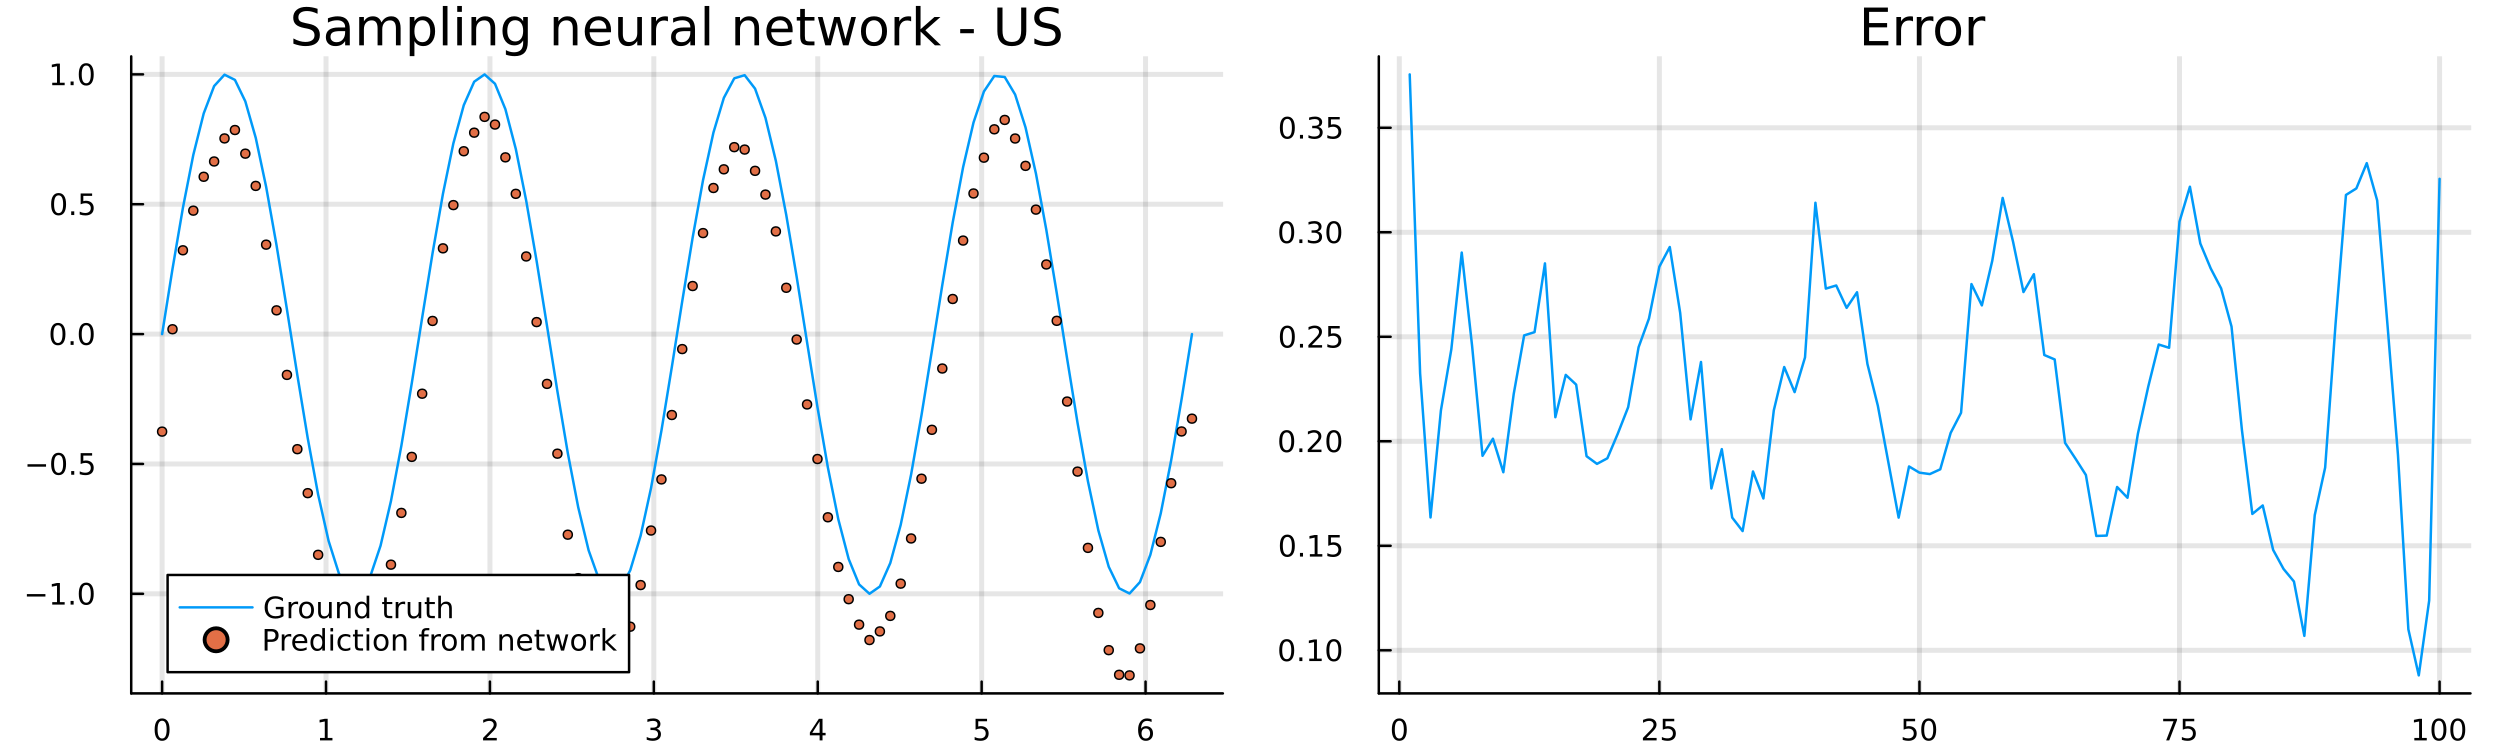 <?xml version="1.0" encoding="utf-8"?>
<svg xmlns="http://www.w3.org/2000/svg" xmlns:xlink="http://www.w3.org/1999/xlink" width="1000" height="300" viewBox="0 0 4000 1200">
<rect x="0" y="0" width="4000" height="1200" fill="#333333" stroke="none"/>
<defs>
  <clipPath id="clip510">
    <rect x="0" y="0" width="4000" height="1200"/>
  </clipPath>
</defs>
<path clip-path="url(#clip510)" d="M0 1200 L4000 1200 L4000 0 L0 0  Z" fill="#ffffff" fill-rule="evenodd" fill-opacity="1"/>
<defs>
  <clipPath id="clip511">
    <rect x="800" y="0" width="2801" height="1200"/>
  </clipPath>
</defs>
<path clip-path="url(#clip510)" d="M209.936 1109.46 L1956.59 1109.46 L1956.59 90.208 L209.936 90.208  Z" fill="#ffffff" fill-rule="evenodd" fill-opacity="1"/>
<defs>
  <clipPath id="clip512">
    <rect x="209" y="90" width="1748" height="1020"/>
  </clipPath>
</defs>
<polyline clip-path="url(#clip512)" style="stroke:#000000; stroke-linecap:round; stroke-linejoin:round; stroke-width:8; stroke-opacity:0.1; fill:none" points="259.37,1109.46 259.37,90.208 "/>
<polyline clip-path="url(#clip512)" style="stroke:#000000; stroke-linecap:round; stroke-linejoin:round; stroke-width:8; stroke-opacity:0.1; fill:none" points="521.622,1109.46 521.622,90.208 "/>
<polyline clip-path="url(#clip512)" style="stroke:#000000; stroke-linecap:round; stroke-linejoin:round; stroke-width:8; stroke-opacity:0.1; fill:none" points="783.875,1109.46 783.875,90.208 "/>
<polyline clip-path="url(#clip512)" style="stroke:#000000; stroke-linecap:round; stroke-linejoin:round; stroke-width:8; stroke-opacity:0.1; fill:none" points="1046.13,1109.46 1046.13,90.208 "/>
<polyline clip-path="url(#clip512)" style="stroke:#000000; stroke-linecap:round; stroke-linejoin:round; stroke-width:8; stroke-opacity:0.1; fill:none" points="1308.38,1109.46 1308.38,90.208 "/>
<polyline clip-path="url(#clip512)" style="stroke:#000000; stroke-linecap:round; stroke-linejoin:round; stroke-width:8; stroke-opacity:0.1; fill:none" points="1570.63,1109.46 1570.63,90.208 "/>
<polyline clip-path="url(#clip512)" style="stroke:#000000; stroke-linecap:round; stroke-linejoin:round; stroke-width:8; stroke-opacity:0.1; fill:none" points="1832.89,1109.46 1832.89,90.208 "/>
<polyline clip-path="url(#clip510)" style="stroke:#000000; stroke-linecap:round; stroke-linejoin:round; stroke-width:4; stroke-opacity:1; fill:none" points="209.936,1109.46 1956.59,1109.46 "/>
<polyline clip-path="url(#clip510)" style="stroke:#000000; stroke-linecap:round; stroke-linejoin:round; stroke-width:4; stroke-opacity:1; fill:none" points="259.37,1109.46 259.37,1090.56 "/>
<polyline clip-path="url(#clip510)" style="stroke:#000000; stroke-linecap:round; stroke-linejoin:round; stroke-width:4; stroke-opacity:1; fill:none" points="521.622,1109.46 521.622,1090.56 "/>
<polyline clip-path="url(#clip510)" style="stroke:#000000; stroke-linecap:round; stroke-linejoin:round; stroke-width:4; stroke-opacity:1; fill:none" points="783.875,1109.46 783.875,1090.56 "/>
<polyline clip-path="url(#clip510)" style="stroke:#000000; stroke-linecap:round; stroke-linejoin:round; stroke-width:4; stroke-opacity:1; fill:none" points="1046.13,1109.46 1046.13,1090.56 "/>
<polyline clip-path="url(#clip510)" style="stroke:#000000; stroke-linecap:round; stroke-linejoin:round; stroke-width:4; stroke-opacity:1; fill:none" points="1308.38,1109.46 1308.38,1090.56 "/>
<polyline clip-path="url(#clip510)" style="stroke:#000000; stroke-linecap:round; stroke-linejoin:round; stroke-width:4; stroke-opacity:1; fill:none" points="1570.63,1109.46 1570.63,1090.56 "/>
<polyline clip-path="url(#clip510)" style="stroke:#000000; stroke-linecap:round; stroke-linejoin:round; stroke-width:4; stroke-opacity:1; fill:none" points="1832.89,1109.46 1832.89,1090.56 "/>
<path clip-path="url(#clip510)" d="M259.37 1153.17 Q255.758 1153.17 253.93 1156.74 Q252.124 1160.28 252.124 1167.41 Q252.124 1174.52 253.93 1178.08 Q255.758 1181.62 259.37 1181.62 Q263.004 1181.62 264.809 1178.08 Q266.638 1174.52 266.638 1167.41 Q266.638 1160.28 264.809 1156.74 Q263.004 1153.17 259.37 1153.17 M259.37 1149.47 Q265.18 1149.47 268.235 1154.08 Q271.314 1158.66 271.314 1167.41 Q271.314 1176.14 268.235 1180.74 Q265.18 1185.33 259.37 1185.33 Q253.559 1185.33 250.481 1180.74 Q247.425 1176.14 247.425 1167.41 Q247.425 1158.66 250.481 1154.08 Q253.559 1149.47 259.37 1149.47 Z" fill="#000000" fill-rule="nonzero" fill-opacity="1" /><path clip-path="url(#clip510)" d="M512.004 1180.72 L519.643 1180.72 L519.643 1154.36 L511.333 1156.02 L511.333 1151.76 L519.597 1150.1 L524.273 1150.1 L524.273 1180.72 L531.912 1180.72 L531.912 1184.66 L512.004 1184.66 L512.004 1180.72 Z" fill="#000000" fill-rule="nonzero" fill-opacity="1" /><path clip-path="url(#clip510)" d="M778.528 1180.72 L794.848 1180.72 L794.848 1184.66 L772.903 1184.66 L772.903 1180.72 Q775.565 1177.97 780.149 1173.34 Q784.755 1168.68 785.936 1167.34 Q788.181 1164.82 789.061 1163.08 Q789.963 1161.32 789.963 1159.63 Q789.963 1156.88 788.019 1155.14 Q786.098 1153.41 782.996 1153.41 Q780.797 1153.41 778.343 1154.17 Q775.912 1154.93 773.135 1156.48 L773.135 1151.76 Q775.959 1150.63 778.412 1150.05 Q780.866 1149.47 782.903 1149.47 Q788.274 1149.47 791.468 1152.16 Q794.662 1154.84 794.662 1159.33 Q794.662 1161.46 793.852 1163.38 Q793.065 1165.28 790.959 1167.87 Q790.38 1168.54 787.278 1171.76 Q784.176 1174.96 778.528 1180.72 Z" fill="#000000" fill-rule="nonzero" fill-opacity="1" /><path clip-path="url(#clip510)" d="M1050.38 1166.02 Q1053.73 1166.74 1055.61 1169.01 Q1057.51 1171.28 1057.51 1174.61 Q1057.51 1179.73 1053.99 1182.53 Q1050.47 1185.33 1043.99 1185.33 Q1041.81 1185.33 1039.5 1184.89 Q1037.2 1184.47 1034.75 1183.61 L1034.75 1179.1 Q1036.7 1180.23 1039.01 1180.81 Q1041.33 1181.39 1043.85 1181.39 Q1048.25 1181.39 1050.54 1179.66 Q1052.85 1177.92 1052.85 1174.61 Q1052.85 1171.55 1050.7 1169.84 Q1048.57 1168.11 1044.75 1168.11 L1040.72 1168.11 L1040.72 1164.26 L1044.94 1164.26 Q1048.39 1164.26 1050.21 1162.9 Q1052.04 1161.51 1052.04 1158.92 Q1052.04 1156.25 1050.14 1154.84 Q1048.27 1153.41 1044.75 1153.41 Q1042.83 1153.41 1040.63 1153.82 Q1038.43 1154.24 1035.79 1155.12 L1035.79 1150.95 Q1038.45 1150.21 1040.77 1149.84 Q1043.11 1149.47 1045.17 1149.47 Q1050.49 1149.47 1053.59 1151.9 Q1056.7 1154.31 1056.7 1158.43 Q1056.7 1161.3 1055.05 1163.29 Q1053.41 1165.26 1050.38 1166.02 Z" fill="#000000" fill-rule="nonzero" fill-opacity="1" /><path clip-path="url(#clip510)" d="M1311.39 1154.17 L1299.59 1172.62 L1311.39 1172.62 L1311.39 1154.17 M1310.16 1150.1 L1316.04 1150.1 L1316.04 1172.62 L1320.97 1172.62 L1320.97 1176.51 L1316.04 1176.51 L1316.04 1184.66 L1311.39 1184.66 L1311.39 1176.51 L1295.79 1176.51 L1295.79 1171.99 L1310.16 1150.1 Z" fill="#000000" fill-rule="nonzero" fill-opacity="1" /><path clip-path="url(#clip510)" d="M1560.91 1150.1 L1579.27 1150.1 L1579.27 1154.03 L1565.19 1154.03 L1565.19 1162.5 Q1566.21 1162.16 1567.23 1161.99 Q1568.25 1161.81 1569.27 1161.81 Q1575.06 1161.81 1578.44 1164.98 Q1581.81 1168.15 1581.81 1173.57 Q1581.81 1179.15 1578.34 1182.25 Q1574.87 1185.33 1568.55 1185.33 Q1566.38 1185.33 1564.11 1184.96 Q1561.86 1184.59 1559.45 1183.85 L1559.45 1179.15 Q1561.54 1180.28 1563.76 1180.84 Q1565.98 1181.39 1568.46 1181.39 Q1572.46 1181.39 1574.8 1179.29 Q1577.14 1177.18 1577.14 1173.57 Q1577.14 1169.96 1574.8 1167.85 Q1572.46 1165.74 1568.46 1165.74 Q1566.58 1165.74 1564.71 1166.16 Q1562.86 1166.58 1560.91 1167.46 L1560.91 1150.1 Z" fill="#000000" fill-rule="nonzero" fill-opacity="1" /><path clip-path="url(#clip510)" d="M1833.29 1165.51 Q1830.14 1165.51 1828.29 1167.67 Q1826.46 1169.82 1826.46 1173.57 Q1826.46 1177.29 1828.29 1179.47 Q1830.14 1181.62 1833.29 1181.62 Q1836.44 1181.62 1838.27 1179.47 Q1840.12 1177.29 1840.12 1173.57 Q1840.12 1169.82 1838.27 1167.67 Q1836.44 1165.51 1833.29 1165.51 M1842.57 1150.86 L1842.57 1155.12 Q1840.82 1154.29 1839.01 1153.85 Q1837.23 1153.41 1835.47 1153.41 Q1830.84 1153.41 1828.38 1156.53 Q1825.95 1159.66 1825.61 1165.98 Q1826.97 1163.96 1829.03 1162.9 Q1831.09 1161.81 1833.57 1161.81 Q1838.78 1161.81 1841.79 1164.98 Q1844.82 1168.13 1844.82 1173.57 Q1844.82 1178.89 1841.67 1182.11 Q1838.52 1185.33 1833.29 1185.33 Q1827.3 1185.33 1824.13 1180.74 Q1820.95 1176.14 1820.95 1167.41 Q1820.95 1159.22 1824.84 1154.36 Q1828.73 1149.47 1835.28 1149.47 Q1837.04 1149.47 1838.82 1149.82 Q1840.63 1150.17 1842.57 1150.86 Z" fill="#000000" fill-rule="nonzero" fill-opacity="1" /><polyline clip-path="url(#clip512)" style="stroke:#000000; stroke-linecap:round; stroke-linejoin:round; stroke-width:8; stroke-opacity:0.1; fill:none" points="209.936,950.083 1956.59,950.083 "/>
<polyline clip-path="url(#clip512)" style="stroke:#000000; stroke-linecap:round; stroke-linejoin:round; stroke-width:8; stroke-opacity:0.1; fill:none" points="209.936,742.313 1956.59,742.313 "/>
<polyline clip-path="url(#clip512)" style="stroke:#000000; stroke-linecap:round; stroke-linejoin:round; stroke-width:8; stroke-opacity:0.1; fill:none" points="209.936,534.543 1956.59,534.543 "/>
<polyline clip-path="url(#clip512)" style="stroke:#000000; stroke-linecap:round; stroke-linejoin:round; stroke-width:8; stroke-opacity:0.1; fill:none" points="209.936,326.773 1956.59,326.773 "/>
<polyline clip-path="url(#clip512)" style="stroke:#000000; stroke-linecap:round; stroke-linejoin:round; stroke-width:8; stroke-opacity:0.1; fill:none" points="209.936,119.002 1956.59,119.002 "/>
<polyline clip-path="url(#clip510)" style="stroke:#000000; stroke-linecap:round; stroke-linejoin:round; stroke-width:4; stroke-opacity:1; fill:none" points="209.936,1109.46 209.936,90.208 "/>
<polyline clip-path="url(#clip510)" style="stroke:#000000; stroke-linecap:round; stroke-linejoin:round; stroke-width:4; stroke-opacity:1; fill:none" points="209.936,950.083 228.834,950.083 "/>
<polyline clip-path="url(#clip510)" style="stroke:#000000; stroke-linecap:round; stroke-linejoin:round; stroke-width:4; stroke-opacity:1; fill:none" points="209.936,742.313 228.834,742.313 "/>
<polyline clip-path="url(#clip510)" style="stroke:#000000; stroke-linecap:round; stroke-linejoin:round; stroke-width:4; stroke-opacity:1; fill:none" points="209.936,534.543 228.834,534.543 "/>
<polyline clip-path="url(#clip510)" style="stroke:#000000; stroke-linecap:round; stroke-linejoin:round; stroke-width:4; stroke-opacity:1; fill:none" points="209.936,326.773 228.834,326.773 "/>
<polyline clip-path="url(#clip510)" style="stroke:#000000; stroke-linecap:round; stroke-linejoin:round; stroke-width:4; stroke-opacity:1; fill:none" points="209.936,119.002 228.834,119.002 "/>
<path clip-path="url(#clip510)" d="M42.992 950.534 L72.668 950.534 L72.668 954.469 L42.992 954.469 L42.992 950.534 Z" fill="#000000" fill-rule="nonzero" fill-opacity="1" /><path clip-path="url(#clip510)" d="M83.571 963.427 L91.21 963.427 L91.21 937.062 L82.899 938.729 L82.899 934.469 L91.163 932.803 L95.839 932.803 L95.839 963.427 L103.478 963.427 L103.478 967.363 L83.571 967.363 L83.571 963.427 Z" fill="#000000" fill-rule="nonzero" fill-opacity="1" /><path clip-path="url(#clip510)" d="M112.922 961.483 L117.807 961.483 L117.807 967.363 L112.922 967.363 L112.922 961.483 Z" fill="#000000" fill-rule="nonzero" fill-opacity="1" /><path clip-path="url(#clip510)" d="M137.992 935.881 Q134.381 935.881 132.552 939.446 Q130.746 942.988 130.746 950.117 Q130.746 957.224 132.552 960.789 Q134.381 964.33 137.992 964.33 Q141.626 964.33 143.431 960.789 Q145.26 957.224 145.26 950.117 Q145.26 942.988 143.431 939.446 Q141.626 935.881 137.992 935.881 M137.992 932.178 Q143.802 932.178 146.857 936.784 Q149.936 941.367 149.936 950.117 Q149.936 958.844 146.857 963.451 Q143.802 968.034 137.992 968.034 Q132.181 968.034 129.103 963.451 Q126.047 958.844 126.047 950.117 Q126.047 941.367 129.103 936.784 Q132.181 932.178 137.992 932.178 Z" fill="#000000" fill-rule="nonzero" fill-opacity="1" /><path clip-path="url(#clip510)" d="M43.987 742.764 L73.663 742.764 L73.663 746.699 L43.987 746.699 L43.987 742.764 Z" fill="#000000" fill-rule="nonzero" fill-opacity="1" /><path clip-path="url(#clip510)" d="M93.756 728.111 Q90.145 728.111 88.316 731.676 Q86.51 735.218 86.51 742.347 Q86.51 749.454 88.316 753.019 Q90.145 756.56 93.756 756.56 Q97.39 756.56 99.195 753.019 Q101.024 749.454 101.024 742.347 Q101.024 735.218 99.195 731.676 Q97.39 728.111 93.756 728.111 M93.756 724.408 Q99.566 724.408 102.621 729.014 Q105.7 733.597 105.7 742.347 Q105.7 751.074 102.621 755.681 Q99.566 760.264 93.756 760.264 Q87.946 760.264 84.867 755.681 Q81.811 751.074 81.811 742.347 Q81.811 733.597 84.867 729.014 Q87.946 724.408 93.756 724.408 Z" fill="#000000" fill-rule="nonzero" fill-opacity="1" /><path clip-path="url(#clip510)" d="M113.918 753.713 L118.802 753.713 L118.802 759.593 L113.918 759.593 L113.918 753.713 Z" fill="#000000" fill-rule="nonzero" fill-opacity="1" /><path clip-path="url(#clip510)" d="M129.033 725.033 L147.39 725.033 L147.39 728.968 L133.316 728.968 L133.316 737.44 Q134.334 737.093 135.353 736.931 Q136.371 736.745 137.39 736.745 Q143.177 736.745 146.556 739.917 Q149.936 743.088 149.936 748.505 Q149.936 754.083 146.464 757.185 Q142.992 760.264 136.672 760.264 Q134.496 760.264 132.228 759.894 Q129.982 759.523 127.575 758.782 L127.575 754.083 Q129.658 755.218 131.881 755.773 Q134.103 756.329 136.58 756.329 Q140.584 756.329 142.922 754.222 Q145.26 752.116 145.26 748.505 Q145.26 744.894 142.922 742.787 Q140.584 740.681 136.58 740.681 Q134.705 740.681 132.83 741.097 Q130.978 741.514 129.033 742.394 L129.033 725.033 Z" fill="#000000" fill-rule="nonzero" fill-opacity="1" /><path clip-path="url(#clip510)" d="M92.76 520.341 Q89.149 520.341 87.321 523.906 Q85.515 527.448 85.515 534.577 Q85.515 541.684 87.321 545.249 Q89.149 548.79 92.76 548.79 Q96.395 548.79 98.2 545.249 Q100.029 541.684 100.029 534.577 Q100.029 527.448 98.2 523.906 Q96.395 520.341 92.76 520.341 M92.76 516.638 Q98.57 516.638 101.626 521.244 Q104.705 525.827 104.705 534.577 Q104.705 543.304 101.626 547.911 Q98.57 552.494 92.76 552.494 Q86.95 552.494 83.871 547.911 Q80.816 543.304 80.816 534.577 Q80.816 525.827 83.871 521.244 Q86.95 516.638 92.76 516.638 Z" fill="#000000" fill-rule="nonzero" fill-opacity="1" /><path clip-path="url(#clip510)" d="M112.922 545.943 L117.807 545.943 L117.807 551.823 L112.922 551.823 L112.922 545.943 Z" fill="#000000" fill-rule="nonzero" fill-opacity="1" /><path clip-path="url(#clip510)" d="M137.992 520.341 Q134.381 520.341 132.552 523.906 Q130.746 527.448 130.746 534.577 Q130.746 541.684 132.552 545.249 Q134.381 548.79 137.992 548.79 Q141.626 548.79 143.431 545.249 Q145.26 541.684 145.26 534.577 Q145.26 527.448 143.431 523.906 Q141.626 520.341 137.992 520.341 M137.992 516.638 Q143.802 516.638 146.857 521.244 Q149.936 525.827 149.936 534.577 Q149.936 543.304 146.857 547.911 Q143.802 552.494 137.992 552.494 Q132.181 552.494 129.103 547.911 Q126.047 543.304 126.047 534.577 Q126.047 525.827 129.103 521.244 Q132.181 516.638 137.992 516.638 Z" fill="#000000" fill-rule="nonzero" fill-opacity="1" /><path clip-path="url(#clip510)" d="M93.756 312.571 Q90.145 312.571 88.316 316.136 Q86.51 319.678 86.51 326.807 Q86.51 333.914 88.316 337.478 Q90.145 341.02 93.756 341.02 Q97.39 341.02 99.195 337.478 Q101.024 333.914 101.024 326.807 Q101.024 319.678 99.195 316.136 Q97.39 312.571 93.756 312.571 M93.756 308.868 Q99.566 308.868 102.621 313.474 Q105.7 318.057 105.7 326.807 Q105.7 335.534 102.621 340.14 Q99.566 344.724 93.756 344.724 Q87.946 344.724 84.867 340.14 Q81.811 335.534 81.811 326.807 Q81.811 318.057 84.867 313.474 Q87.946 308.868 93.756 308.868 Z" fill="#000000" fill-rule="nonzero" fill-opacity="1" /><path clip-path="url(#clip510)" d="M113.918 338.173 L118.802 338.173 L118.802 344.053 L113.918 344.053 L113.918 338.173 Z" fill="#000000" fill-rule="nonzero" fill-opacity="1" /><path clip-path="url(#clip510)" d="M129.033 309.493 L147.39 309.493 L147.39 313.428 L133.316 313.428 L133.316 321.9 Q134.334 321.553 135.353 321.391 Q136.371 321.205 137.39 321.205 Q143.177 321.205 146.556 324.377 Q149.936 327.548 149.936 332.965 Q149.936 338.543 146.464 341.645 Q142.992 344.724 136.672 344.724 Q134.496 344.724 132.228 344.353 Q129.982 343.983 127.575 343.242 L127.575 338.543 Q129.658 339.678 131.881 340.233 Q134.103 340.789 136.58 340.789 Q140.584 340.789 142.922 338.682 Q145.26 336.576 145.26 332.965 Q145.26 329.354 142.922 327.247 Q140.584 325.141 136.58 325.141 Q134.705 325.141 132.83 325.557 Q130.978 325.974 129.033 326.854 L129.033 309.493 Z" fill="#000000" fill-rule="nonzero" fill-opacity="1" /><path clip-path="url(#clip510)" d="M83.571 132.347 L91.21 132.347 L91.21 105.982 L82.899 107.648 L82.899 103.389 L91.163 101.722 L95.839 101.722 L95.839 132.347 L103.478 132.347 L103.478 136.282 L83.571 136.282 L83.571 132.347 Z" fill="#000000" fill-rule="nonzero" fill-opacity="1" /><path clip-path="url(#clip510)" d="M112.922 130.403 L117.807 130.403 L117.807 136.282 L112.922 136.282 L112.922 130.403 Z" fill="#000000" fill-rule="nonzero" fill-opacity="1" /><path clip-path="url(#clip510)" d="M137.992 104.801 Q134.381 104.801 132.552 108.366 Q130.746 111.908 130.746 119.037 Q130.746 126.144 132.552 129.708 Q134.381 133.25 137.992 133.25 Q141.626 133.25 143.431 129.708 Q145.26 126.144 145.26 119.037 Q145.26 111.908 143.431 108.366 Q141.626 104.801 137.992 104.801 M137.992 101.097 Q143.802 101.097 146.857 105.704 Q149.936 110.287 149.936 119.037 Q149.936 127.764 146.857 132.37 Q143.802 136.954 137.992 136.954 Q132.181 136.954 129.103 132.37 Q126.047 127.764 126.047 119.037 Q126.047 110.287 129.103 105.704 Q132.181 101.097 137.992 101.097 Z" fill="#000000" fill-rule="nonzero" fill-opacity="1" /><path clip-path="url(#clip510)" d="M508.114 14.081 L508.114 22.061 Q503.456 19.833 499.324 18.739 Q495.192 17.646 491.343 17.646 Q484.659 17.646 481.014 20.238 Q477.408 22.831 477.408 27.611 Q477.408 31.621 479.798 33.687 Q482.229 35.713 488.953 36.969 L493.895 37.981 Q503.05 39.723 507.385 44.139 Q511.76 48.514 511.76 55.886 Q511.76 64.677 505.846 69.214 Q499.972 73.751 488.589 73.751 Q484.295 73.751 479.434 72.778 Q474.613 71.806 469.428 69.902 L469.428 61.477 Q474.411 64.272 479.191 65.689 Q483.971 67.107 488.589 67.107 Q495.597 67.107 499.405 64.353 Q503.212 61.598 503.212 56.494 Q503.212 52.038 500.458 49.526 Q497.744 47.015 491.505 45.759 L486.523 44.787 Q477.368 42.964 473.276 39.075 Q469.185 35.186 469.185 28.259 Q469.185 20.238 474.816 15.62 Q480.487 11.002 490.412 11.002 Q494.665 11.002 499.081 11.772 Q503.496 12.542 508.114 14.081 Z" fill="#000000" fill-rule="nonzero" fill-opacity="1" /><path clip-path="url(#clip510)" d="M544.815 49.769 Q535.782 49.769 532.298 51.835 Q528.814 53.901 528.814 58.884 Q528.814 62.854 531.407 65.203 Q534.04 67.512 538.536 67.512 Q544.734 67.512 548.461 63.137 Q552.228 58.722 552.228 51.43 L552.228 49.769 L544.815 49.769 M559.682 46.691 L559.682 72.576 L552.228 72.576 L552.228 65.689 Q549.676 69.821 545.868 71.806 Q542.061 73.751 536.551 73.751 Q529.584 73.751 525.452 69.862 Q521.361 65.933 521.361 59.37 Q521.361 51.714 526.465 47.825 Q531.609 43.936 541.777 43.936 L552.228 43.936 L552.228 43.207 Q552.228 38.062 548.826 35.267 Q545.463 32.431 539.347 32.431 Q535.458 32.431 531.771 33.363 Q528.085 34.295 524.682 36.158 L524.682 29.272 Q528.774 27.692 532.622 26.922 Q536.47 26.112 540.116 26.112 Q549.96 26.112 554.821 31.216 Q559.682 36.32 559.682 46.691 Z" fill="#000000" fill-rule="nonzero" fill-opacity="1" /><path clip-path="url(#clip510)" d="M610.359 35.915 Q613.154 30.892 617.043 28.502 Q620.932 26.112 626.198 26.112 Q633.287 26.112 637.135 31.095 Q640.984 36.037 640.984 45.192 L640.984 72.576 L633.49 72.576 L633.49 45.435 Q633.49 38.913 631.181 35.753 Q628.872 32.594 624.132 32.594 Q618.339 32.594 614.977 36.442 Q611.615 40.29 611.615 46.934 L611.615 72.576 L604.12 72.576 L604.12 45.435 Q604.12 38.873 601.811 35.753 Q599.502 32.594 594.682 32.594 Q588.97 32.594 585.608 36.482 Q582.246 40.331 582.246 46.934 L582.246 72.576 L574.751 72.576 L574.751 27.206 L582.246 27.206 L582.246 34.254 Q584.798 30.082 588.362 28.097 Q591.927 26.112 596.829 26.112 Q601.771 26.112 605.214 28.624 Q608.698 31.135 610.359 35.915 Z" fill="#000000" fill-rule="nonzero" fill-opacity="1" /><path clip-path="url(#clip510)" d="M663.061 65.77 L663.061 89.833 L655.567 89.833 L655.567 27.206 L663.061 27.206 L663.061 34.092 Q665.411 30.041 668.975 28.097 Q672.581 26.112 677.563 26.112 Q685.827 26.112 690.972 32.675 Q696.157 39.237 696.157 49.931 Q696.157 60.626 690.972 67.188 Q685.827 73.751 677.563 73.751 Q672.581 73.751 668.975 71.806 Q665.411 69.821 663.061 65.77 M688.42 49.931 Q688.42 41.708 685.017 37.05 Q681.655 32.35 675.74 32.35 Q669.826 32.35 666.423 37.05 Q663.061 41.708 663.061 49.931 Q663.061 58.155 666.423 62.854 Q669.826 67.512 675.74 67.512 Q681.655 67.512 685.017 62.854 Q688.42 58.155 688.42 49.931 Z" fill="#000000" fill-rule="nonzero" fill-opacity="1" /><path clip-path="url(#clip510)" d="M708.512 9.544 L715.966 9.544 L715.966 72.576 L708.512 72.576 L708.512 9.544 Z" fill="#000000" fill-rule="nonzero" fill-opacity="1" /><path clip-path="url(#clip510)" d="M731.562 27.206 L739.016 27.206 L739.016 72.576 L731.562 72.576 L731.562 27.206 M731.562 9.544 L739.016 9.544 L739.016 18.983 L731.562 18.983 L731.562 9.544 Z" fill="#000000" fill-rule="nonzero" fill-opacity="1" /><path clip-path="url(#clip510)" d="M792.326 45.192 L792.326 72.576 L784.872 72.576 L784.872 45.435 Q784.872 38.994 782.36 35.794 Q779.849 32.594 774.826 32.594 Q768.79 32.594 765.306 36.442 Q761.822 40.29 761.822 46.934 L761.822 72.576 L754.328 72.576 L754.328 27.206 L761.822 27.206 L761.822 34.254 Q764.496 30.163 768.101 28.138 Q771.747 26.112 776.486 26.112 Q784.305 26.112 788.315 30.973 Q792.326 35.794 792.326 45.192 Z" fill="#000000" fill-rule="nonzero" fill-opacity="1" /><path clip-path="url(#clip510)" d="M837.047 49.364 Q837.047 41.263 833.685 36.806 Q830.364 32.35 824.328 32.35 Q818.332 32.35 814.97 36.806 Q811.648 41.263 811.648 49.364 Q811.648 57.426 814.97 61.882 Q818.332 66.338 824.328 66.338 Q830.364 66.338 833.685 61.882 Q837.047 57.426 837.047 49.364 M844.501 66.945 Q844.501 78.531 839.357 84.162 Q834.212 89.833 823.598 89.833 Q819.669 89.833 816.185 89.225 Q812.702 88.658 809.42 87.443 L809.42 80.192 Q812.702 81.974 815.902 82.825 Q819.102 83.675 822.424 83.675 Q829.756 83.675 833.402 79.827 Q837.047 76.019 837.047 68.282 L837.047 64.596 Q834.738 68.606 831.133 70.591 Q827.528 72.576 822.505 72.576 Q814.16 72.576 809.056 66.216 Q803.952 59.856 803.952 49.364 Q803.952 38.832 809.056 32.472 Q814.16 26.112 822.505 26.112 Q827.528 26.112 831.133 28.097 Q834.738 30.082 837.047 34.092 L837.047 27.206 L844.501 27.206 L844.501 66.945 Z" fill="#000000" fill-rule="nonzero" fill-opacity="1" /><path clip-path="url(#clip510)" d="M923.939 45.192 L923.939 72.576 L916.486 72.576 L916.486 45.435 Q916.486 38.994 913.974 35.794 Q911.463 32.594 906.439 32.594 Q900.404 32.594 896.92 36.442 Q893.436 40.29 893.436 46.934 L893.436 72.576 L885.942 72.576 L885.942 27.206 L893.436 27.206 L893.436 34.254 Q896.11 30.163 899.715 28.138 Q903.361 26.112 908.1 26.112 Q915.919 26.112 919.929 30.973 Q923.939 35.794 923.939 45.192 Z" fill="#000000" fill-rule="nonzero" fill-opacity="1" /><path clip-path="url(#clip510)" d="M977.614 48.028 L977.614 51.673 L943.343 51.673 Q943.829 59.37 947.961 63.421 Q952.134 67.431 959.547 67.431 Q963.841 67.431 967.851 66.378 Q971.902 65.325 975.872 63.218 L975.872 70.267 Q971.862 71.968 967.649 72.86 Q963.436 73.751 959.101 73.751 Q948.245 73.751 941.885 67.431 Q935.565 61.112 935.565 50.337 Q935.565 39.197 941.561 32.675 Q947.597 26.112 957.805 26.112 Q966.96 26.112 972.267 32.026 Q977.614 37.9 977.614 48.028 M970.16 45.84 Q970.079 39.723 966.717 36.077 Q963.395 32.431 957.886 32.431 Q951.648 32.431 947.88 35.956 Q944.153 39.48 943.586 45.88 L970.16 45.84 Z" fill="#000000" fill-rule="nonzero" fill-opacity="1" /><path clip-path="url(#clip510)" d="M989.078 54.671 L989.078 27.206 L996.532 27.206 L996.532 54.387 Q996.532 60.828 999.043 64.069 Q1001.55 67.269 1006.58 67.269 Q1012.61 67.269 1016.1 63.421 Q1019.62 59.573 1019.62 52.929 L1019.62 27.206 L1027.08 27.206 L1027.08 72.576 L1019.62 72.576 L1019.62 65.608 Q1016.91 69.74 1013.3 71.766 Q1009.74 73.751 1005 73.751 Q997.18 73.751 993.129 68.89 Q989.078 64.029 989.078 54.671 M1007.83 26.112 L1007.83 26.112 Z" fill="#000000" fill-rule="nonzero" fill-opacity="1" /><path clip-path="url(#clip510)" d="M1068.72 34.173 Q1067.46 33.444 1065.96 33.12 Q1064.51 32.756 1062.72 32.756 Q1056.4 32.756 1053 36.888 Q1049.64 40.979 1049.64 48.676 L1049.64 72.576 L1042.14 72.576 L1042.14 27.206 L1049.64 27.206 L1049.64 34.254 Q1051.99 30.122 1055.76 28.138 Q1059.52 26.112 1064.91 26.112 Q1065.68 26.112 1066.61 26.234 Q1067.54 26.315 1068.68 26.517 L1068.72 34.173 Z" fill="#000000" fill-rule="nonzero" fill-opacity="1" /><path clip-path="url(#clip510)" d="M1097.16 49.769 Q1088.12 49.769 1084.64 51.835 Q1081.15 53.901 1081.15 58.884 Q1081.15 62.854 1083.75 65.203 Q1086.38 67.512 1090.88 67.512 Q1097.08 67.512 1100.8 63.137 Q1104.57 58.722 1104.57 51.43 L1104.57 49.769 L1097.16 49.769 M1112.02 46.691 L1112.02 72.576 L1104.57 72.576 L1104.57 65.689 Q1102.02 69.821 1098.21 71.806 Q1094.4 73.751 1088.89 73.751 Q1081.92 73.751 1077.79 69.862 Q1073.7 65.933 1073.7 59.37 Q1073.7 51.714 1078.81 47.825 Q1083.95 43.936 1094.12 43.936 L1104.57 43.936 L1104.57 43.207 Q1104.57 38.062 1101.17 35.267 Q1097.8 32.431 1091.69 32.431 Q1087.8 32.431 1084.11 33.363 Q1080.43 34.295 1077.02 36.158 L1077.02 29.272 Q1081.11 27.692 1084.96 26.922 Q1088.81 26.112 1092.46 26.112 Q1102.3 26.112 1107.16 31.216 Q1112.02 36.32 1112.02 46.691 Z" fill="#000000" fill-rule="nonzero" fill-opacity="1" /><path clip-path="url(#clip510)" d="M1127.38 9.544 L1134.83 9.544 L1134.83 72.576 L1127.38 72.576 L1127.38 9.544 Z" fill="#000000" fill-rule="nonzero" fill-opacity="1" /><path clip-path="url(#clip510)" d="M1214.51 45.192 L1214.51 72.576 L1207.06 72.576 L1207.06 45.435 Q1207.06 38.994 1204.55 35.794 Q1202.03 32.594 1197.01 32.594 Q1190.97 32.594 1187.49 36.442 Q1184.01 40.29 1184.01 46.934 L1184.01 72.576 L1176.51 72.576 L1176.51 27.206 L1184.01 27.206 L1184.01 34.254 Q1186.68 30.163 1190.29 28.138 Q1193.93 26.112 1198.67 26.112 Q1206.49 26.112 1210.5 30.973 Q1214.51 35.794 1214.51 45.192 Z" fill="#000000" fill-rule="nonzero" fill-opacity="1" /><path clip-path="url(#clip510)" d="M1268.19 48.028 L1268.19 51.673 L1233.91 51.673 Q1234.4 59.37 1238.53 63.421 Q1242.71 67.431 1250.12 67.431 Q1254.41 67.431 1258.42 66.378 Q1262.47 65.325 1266.44 63.218 L1266.44 70.267 Q1262.43 71.968 1258.22 72.86 Q1254.01 73.751 1249.67 73.751 Q1238.82 73.751 1232.46 67.431 Q1226.14 61.112 1226.14 50.337 Q1226.14 39.197 1232.13 32.675 Q1238.17 26.112 1248.38 26.112 Q1257.53 26.112 1262.84 32.026 Q1268.19 37.9 1268.19 48.028 M1260.73 45.84 Q1260.65 39.723 1257.29 36.077 Q1253.97 32.431 1248.46 32.431 Q1242.22 32.431 1238.45 35.956 Q1234.72 39.48 1234.16 45.88 L1260.73 45.84 Z" fill="#000000" fill-rule="nonzero" fill-opacity="1" /><path clip-path="url(#clip510)" d="M1287.79 14.324 L1287.79 27.206 L1303.14 27.206 L1303.14 32.999 L1287.79 32.999 L1287.79 57.628 Q1287.79 63.178 1289.29 64.758 Q1290.83 66.338 1295.49 66.338 L1303.14 66.338 L1303.14 72.576 L1295.49 72.576 Q1286.86 72.576 1283.58 69.376 Q1280.3 66.135 1280.3 57.628 L1280.3 32.999 L1274.83 32.999 L1274.83 27.206 L1280.3 27.206 L1280.3 14.324 L1287.79 14.324 Z" fill="#000000" fill-rule="nonzero" fill-opacity="1" /><path clip-path="url(#clip510)" d="M1308.61 27.206 L1316.07 27.206 L1325.38 62.611 L1334.66 27.206 L1343.45 27.206 L1352.77 62.611 L1362.04 27.206 L1369.5 27.206 L1357.63 72.576 L1348.84 72.576 L1339.08 35.389 L1329.27 72.576 L1320.48 72.576 L1308.61 27.206 Z" fill="#000000" fill-rule="nonzero" fill-opacity="1" /><path clip-path="url(#clip510)" d="M1398.38 32.431 Q1392.39 32.431 1388.9 37.131 Q1385.42 41.789 1385.42 49.931 Q1385.42 58.074 1388.86 62.773 Q1392.35 67.431 1398.38 67.431 Q1404.34 67.431 1407.82 62.732 Q1411.3 58.033 1411.3 49.931 Q1411.3 41.87 1407.82 37.171 Q1404.34 32.431 1398.38 32.431 M1398.38 26.112 Q1408.1 26.112 1413.65 32.431 Q1419.2 38.751 1419.2 49.931 Q1419.2 61.071 1413.65 67.431 Q1408.1 73.751 1398.38 73.751 Q1388.62 73.751 1383.07 67.431 Q1377.56 61.071 1377.56 49.931 Q1377.56 38.751 1383.07 32.431 Q1388.62 26.112 1398.38 26.112 Z" fill="#000000" fill-rule="nonzero" fill-opacity="1" /><path clip-path="url(#clip510)" d="M1457.85 34.173 Q1456.59 33.444 1455.09 33.12 Q1453.64 32.756 1451.85 32.756 Q1445.53 32.756 1442.13 36.888 Q1438.77 40.979 1438.77 48.676 L1438.77 72.576 L1431.27 72.576 L1431.27 27.206 L1438.77 27.206 L1438.77 34.254 Q1441.12 30.122 1444.89 28.138 Q1448.65 26.112 1454.04 26.112 Q1454.81 26.112 1455.74 26.234 Q1456.67 26.315 1457.81 26.517 L1457.85 34.173 Z" fill="#000000" fill-rule="nonzero" fill-opacity="1" /><path clip-path="url(#clip510)" d="M1465.38 9.544 L1472.88 9.544 L1472.88 46.772 L1495.12 27.206 L1504.64 27.206 L1480.57 48.433 L1505.65 72.576 L1495.93 72.576 L1472.88 50.418 L1472.88 72.576 L1465.38 72.576 L1465.38 9.544 Z" fill="#000000" fill-rule="nonzero" fill-opacity="1" /><path clip-path="url(#clip510)" d="M1536.31 46.529 L1558.15 46.529 L1558.15 53.172 L1536.31 53.172 L1536.31 46.529 Z" fill="#000000" fill-rule="nonzero" fill-opacity="1" /><path clip-path="url(#clip510)" d="M1595.78 12.096 L1604.01 12.096 L1604.01 48.838 Q1604.01 58.56 1607.53 62.854 Q1611.05 67.107 1618.95 67.107 Q1626.81 67.107 1630.34 62.854 Q1633.86 58.56 1633.86 48.838 L1633.86 12.096 L1642.08 12.096 L1642.08 49.85 Q1642.08 61.679 1636.21 67.715 Q1630.38 73.751 1618.95 73.751 Q1607.49 73.751 1601.62 67.715 Q1595.78 61.679 1595.78 49.85 L1595.78 12.096 Z" fill="#000000" fill-rule="nonzero" fill-opacity="1" /><path clip-path="url(#clip510)" d="M1693.69 14.081 L1693.69 22.061 Q1689.03 19.833 1684.9 18.739 Q1680.77 17.646 1676.92 17.646 Q1670.24 17.646 1666.59 20.238 Q1662.99 22.831 1662.99 27.611 Q1662.99 31.621 1665.38 33.687 Q1667.81 35.713 1674.53 36.969 L1679.47 37.981 Q1688.63 39.723 1692.96 44.139 Q1697.34 48.514 1697.34 55.886 Q1697.34 64.677 1691.42 69.214 Q1685.55 73.751 1674.17 73.751 Q1669.87 73.751 1665.01 72.778 Q1660.19 71.806 1655.01 69.902 L1655.01 61.477 Q1659.99 64.272 1664.77 65.689 Q1669.55 67.107 1674.17 67.107 Q1681.17 67.107 1684.98 64.353 Q1688.79 61.598 1688.79 56.494 Q1688.79 52.038 1686.04 49.526 Q1683.32 47.015 1677.08 45.759 L1672.1 44.787 Q1662.95 42.964 1658.85 39.075 Q1654.76 35.186 1654.76 28.259 Q1654.76 20.238 1660.39 15.62 Q1666.07 11.002 1675.99 11.002 Q1680.24 11.002 1684.66 11.772 Q1689.07 12.542 1693.69 14.081 Z" fill="#000000" fill-rule="nonzero" fill-opacity="1" /><polyline clip-path="url(#clip512)" style="stroke:#009af9; stroke-linecap:round; stroke-linejoin:round; stroke-width:4; stroke-opacity:1; fill:none" points="259.37,534.543 276.014,430.18 292.658,332.508 309.302,247.787 325.947,181.448 342.591,137.742 359.235,119.473 375.879,127.811 392.524,162.221 409.168,220.498 425.812,298.906 442.457,392.419 459.101,495.043 475.745,600.198 492.389,701.145 509.034,791.412 525.678,865.213 542.322,917.818 558.967,945.853 575.611,947.522 592.255,922.718 608.899,873.032 625.544,801.647 642.188,713.14 658.832,613.184 675.477,508.187 692.121,404.88 708.765,309.885 725.409,229.29 742.054,168.263 758.698,130.716 775.342,119.055 791.987,134.027 808.631,174.674 825.275,238.39 841.919,321.089 858.564,417.471 875.208,521.358 891.852,626.09 908.496,724.954 925.141,811.612 941.785,880.509 958.429,927.228 975.074,948.776 991.718,943.77 1008.36,912.531 1025.01,857.063 1041.65,780.92 1058.3,688.983 1074.94,587.147 1091.58,481.938 1108.23,380.102 1124.87,288.166 1141.52,212.023 1158.16,156.554 1174.8,125.315 1191.45,120.309 1208.09,141.857 1224.74,188.576 1241.38,257.473 1258.03,344.131 1274.67,442.995 1291.31,547.727 1307.96,651.614 1324.6,747.996 1341.25,830.696 1357.89,894.411 1374.54,935.058 1391.18,950.03 1407.82,938.369 1424.47,900.822 1441.11,839.795 1457.76,759.2 1474.4,664.205 1491.05,560.898 1507.69,455.901 1524.33,355.946 1540.98,267.439 1557.62,196.054 1574.27,146.367 1590.91,121.563 1607.56,123.232 1624.2,151.267 1640.84,203.872 1657.49,277.673 1674.13,367.94 1690.78,468.887 1707.42,574.042 1724.07,676.666 1740.71,770.179 1757.35,848.587 1774,906.864 1790.64,941.274 1807.29,949.612 1823.93,931.343 1840.58,887.638 1857.22,821.298 1873.86,736.577 1890.51,638.905 1907.15,534.543 "/>
<circle clip-path="url(#clip512)" cx="259.37" cy="690.59" r="7.2" fill="#e26f46" fill-rule="evenodd" fill-opacity="1" stroke="#000000" stroke-opacity="1" stroke-width="2.4"/>
<circle clip-path="url(#clip512)" cx="276.014" cy="526.789" r="7.2" fill="#e26f46" fill-rule="evenodd" fill-opacity="1" stroke="#000000" stroke-opacity="1" stroke-width="2.4"/>
<circle clip-path="url(#clip512)" cx="292.658" cy="400.471" r="7.2" fill="#e26f46" fill-rule="evenodd" fill-opacity="1" stroke="#000000" stroke-opacity="1" stroke-width="2.4"/>
<circle clip-path="url(#clip512)" cx="309.302" cy="337.036" r="7.2" fill="#e26f46" fill-rule="evenodd" fill-opacity="1" stroke="#000000" stroke-opacity="1" stroke-width="2.4"/>
<circle clip-path="url(#clip512)" cx="325.947" cy="282.837" r="7.2" fill="#e26f46" fill-rule="evenodd" fill-opacity="1" stroke="#000000" stroke-opacity="1" stroke-width="2.4"/>
<circle clip-path="url(#clip512)" cx="342.591" cy="258.37" r="7.2" fill="#e26f46" fill-rule="evenodd" fill-opacity="1" stroke="#000000" stroke-opacity="1" stroke-width="2.4"/>
<circle clip-path="url(#clip512)" cx="359.235" cy="221.483" r="7.2" fill="#e26f46" fill-rule="evenodd" fill-opacity="1" stroke="#000000" stroke-opacity="1" stroke-width="2.4"/>
<circle clip-path="url(#clip512)" cx="375.879" cy="208.031" r="7.2" fill="#e26f46" fill-rule="evenodd" fill-opacity="1" stroke="#000000" stroke-opacity="1" stroke-width="2.4"/>
<circle clip-path="url(#clip512)" cx="392.524" cy="245.838" r="7.2" fill="#e26f46" fill-rule="evenodd" fill-opacity="1" stroke="#000000" stroke-opacity="1" stroke-width="2.4"/>
<circle clip-path="url(#clip512)" cx="409.168" cy="297.452" r="7.2" fill="#e26f46" fill-rule="evenodd" fill-opacity="1" stroke="#000000" stroke-opacity="1" stroke-width="2.4"/>
<circle clip-path="url(#clip512)" cx="425.812" cy="391.447" r="7.2" fill="#e26f46" fill-rule="evenodd" fill-opacity="1" stroke="#000000" stroke-opacity="1" stroke-width="2.4"/>
<circle clip-path="url(#clip512)" cx="442.457" cy="496.576" r="7.2" fill="#e26f46" fill-rule="evenodd" fill-opacity="1" stroke="#000000" stroke-opacity="1" stroke-width="2.4"/>
<circle clip-path="url(#clip512)" cx="459.101" cy="599.846" r="7.2" fill="#e26f46" fill-rule="evenodd" fill-opacity="1" stroke="#000000" stroke-opacity="1" stroke-width="2.4"/>
<circle clip-path="url(#clip512)" cx="475.745" cy="718.675" r="7.2" fill="#e26f46" fill-rule="evenodd" fill-opacity="1" stroke="#000000" stroke-opacity="1" stroke-width="2.4"/>
<circle clip-path="url(#clip512)" cx="492.389" cy="789.038" r="7.2" fill="#e26f46" fill-rule="evenodd" fill-opacity="1" stroke="#000000" stroke-opacity="1" stroke-width="2.4"/>
<circle clip-path="url(#clip512)" cx="509.034" cy="887.718" r="7.2" fill="#e26f46" fill-rule="evenodd" fill-opacity="1" stroke="#000000" stroke-opacity="1" stroke-width="2.4"/>
<circle clip-path="url(#clip512)" cx="525.678" cy="959.586" r="7.2" fill="#e26f46" fill-rule="evenodd" fill-opacity="1" stroke="#000000" stroke-opacity="1" stroke-width="2.4"/>
<circle clip-path="url(#clip512)" cx="542.322" cy="997.958" r="7.2" fill="#e26f46" fill-rule="evenodd" fill-opacity="1" stroke="#000000" stroke-opacity="1" stroke-width="2.4"/>
<circle clip-path="url(#clip512)" cx="558.967" cy="1024.47" r="7.2" fill="#e26f46" fill-rule="evenodd" fill-opacity="1" stroke="#000000" stroke-opacity="1" stroke-width="2.4"/>
<circle clip-path="url(#clip512)" cx="575.611" cy="1027.25" r="7.2" fill="#e26f46" fill-rule="evenodd" fill-opacity="1" stroke="#000000" stroke-opacity="1" stroke-width="2.4"/>
<circle clip-path="url(#clip512)" cx="592.255" cy="1007.33" r="7.2" fill="#e26f46" fill-rule="evenodd" fill-opacity="1" stroke="#000000" stroke-opacity="1" stroke-width="2.4"/>
<circle clip-path="url(#clip512)" cx="608.899" cy="962.923" r="7.2" fill="#e26f46" fill-rule="evenodd" fill-opacity="1" stroke="#000000" stroke-opacity="1" stroke-width="2.4"/>
<circle clip-path="url(#clip512)" cx="625.544" cy="903.447" r="7.2" fill="#e26f46" fill-rule="evenodd" fill-opacity="1" stroke="#000000" stroke-opacity="1" stroke-width="2.4"/>
<circle clip-path="url(#clip512)" cx="642.188" cy="820.655" r="7.2" fill="#e26f46" fill-rule="evenodd" fill-opacity="1" stroke="#000000" stroke-opacity="1" stroke-width="2.4"/>
<circle clip-path="url(#clip512)" cx="658.832" cy="731.012" r="7.2" fill="#e26f46" fill-rule="evenodd" fill-opacity="1" stroke="#000000" stroke-opacity="1" stroke-width="2.4"/>
<circle clip-path="url(#clip512)" cx="675.477" cy="629.917" r="7.2" fill="#e26f46" fill-rule="evenodd" fill-opacity="1" stroke="#000000" stroke-opacity="1" stroke-width="2.4"/>
<circle clip-path="url(#clip512)" cx="692.121" cy="513.508" r="7.2" fill="#e26f46" fill-rule="evenodd" fill-opacity="1" stroke="#000000" stroke-opacity="1" stroke-width="2.4"/>
<circle clip-path="url(#clip512)" cx="708.765" cy="397.349" r="7.2" fill="#e26f46" fill-rule="evenodd" fill-opacity="1" stroke="#000000" stroke-opacity="1" stroke-width="2.4"/>
<circle clip-path="url(#clip512)" cx="725.409" cy="328.165" r="7.2" fill="#e26f46" fill-rule="evenodd" fill-opacity="1" stroke="#000000" stroke-opacity="1" stroke-width="2.4"/>
<circle clip-path="url(#clip512)" cx="742.054" cy="241.993" r="7.2" fill="#e26f46" fill-rule="evenodd" fill-opacity="1" stroke="#000000" stroke-opacity="1" stroke-width="2.4"/>
<circle clip-path="url(#clip512)" cx="758.698" cy="212.263" r="7.2" fill="#e26f46" fill-rule="evenodd" fill-opacity="1" stroke="#000000" stroke-opacity="1" stroke-width="2.4"/>
<circle clip-path="url(#clip512)" cx="775.342" cy="186.992" r="7.2" fill="#e26f46" fill-rule="evenodd" fill-opacity="1" stroke="#000000" stroke-opacity="1" stroke-width="2.4"/>
<circle clip-path="url(#clip512)" cx="791.987" cy="199.283" r="7.2" fill="#e26f46" fill-rule="evenodd" fill-opacity="1" stroke="#000000" stroke-opacity="1" stroke-width="2.4"/>
<circle clip-path="url(#clip512)" cx="808.631" cy="251.781" r="7.2" fill="#e26f46" fill-rule="evenodd" fill-opacity="1" stroke="#000000" stroke-opacity="1" stroke-width="2.4"/>
<circle clip-path="url(#clip512)" cx="825.275" cy="310.129" r="7.2" fill="#e26f46" fill-rule="evenodd" fill-opacity="1" stroke="#000000" stroke-opacity="1" stroke-width="2.4"/>
<circle clip-path="url(#clip512)" cx="841.919" cy="410.342" r="7.2" fill="#e26f46" fill-rule="evenodd" fill-opacity="1" stroke="#000000" stroke-opacity="1" stroke-width="2.4"/>
<circle clip-path="url(#clip512)" cx="858.564" cy="515.34" r="7.2" fill="#e26f46" fill-rule="evenodd" fill-opacity="1" stroke="#000000" stroke-opacity="1" stroke-width="2.4"/>
<circle clip-path="url(#clip512)" cx="875.208" cy="614.24" r="7.2" fill="#e26f46" fill-rule="evenodd" fill-opacity="1" stroke="#000000" stroke-opacity="1" stroke-width="2.4"/>
<circle clip-path="url(#clip512)" cx="891.852" cy="725.871" r="7.2" fill="#e26f46" fill-rule="evenodd" fill-opacity="1" stroke="#000000" stroke-opacity="1" stroke-width="2.4"/>
<circle clip-path="url(#clip512)" cx="908.496" cy="855.485" r="7.2" fill="#e26f46" fill-rule="evenodd" fill-opacity="1" stroke="#000000" stroke-opacity="1" stroke-width="2.4"/>
<circle clip-path="url(#clip512)" cx="925.141" cy="925.075" r="7.2" fill="#e26f46" fill-rule="evenodd" fill-opacity="1" stroke="#000000" stroke-opacity="1" stroke-width="2.4"/>
<circle clip-path="url(#clip512)" cx="941.785" cy="994.59" r="7.2" fill="#e26f46" fill-rule="evenodd" fill-opacity="1" stroke="#000000" stroke-opacity="1" stroke-width="2.4"/>
<circle clip-path="url(#clip512)" cx="958.429" cy="1036.86" r="7.2" fill="#e26f46" fill-rule="evenodd" fill-opacity="1" stroke="#000000" stroke-opacity="1" stroke-width="2.4"/>
<circle clip-path="url(#clip512)" cx="975.074" cy="1061.51" r="7.2" fill="#e26f46" fill-rule="evenodd" fill-opacity="1" stroke="#000000" stroke-opacity="1" stroke-width="2.4"/>
<circle clip-path="url(#clip512)" cx="991.718" cy="1042.24" r="7.2" fill="#e26f46" fill-rule="evenodd" fill-opacity="1" stroke="#000000" stroke-opacity="1" stroke-width="2.4"/>
<circle clip-path="url(#clip512)" cx="1008.36" cy="1002.72" r="7.2" fill="#e26f46" fill-rule="evenodd" fill-opacity="1" stroke="#000000" stroke-opacity="1" stroke-width="2.4"/>
<circle clip-path="url(#clip512)" cx="1025.01" cy="936.113" r="7.2" fill="#e26f46" fill-rule="evenodd" fill-opacity="1" stroke="#000000" stroke-opacity="1" stroke-width="2.4"/>
<circle clip-path="url(#clip512)" cx="1041.65" cy="848.85" r="7.2" fill="#e26f46" fill-rule="evenodd" fill-opacity="1" stroke="#000000" stroke-opacity="1" stroke-width="2.4"/>
<circle clip-path="url(#clip512)" cx="1058.3" cy="767.087" r="7.2" fill="#e26f46" fill-rule="evenodd" fill-opacity="1" stroke="#000000" stroke-opacity="1" stroke-width="2.4"/>
<circle clip-path="url(#clip512)" cx="1074.94" cy="664.018" r="7.2" fill="#e26f46" fill-rule="evenodd" fill-opacity="1" stroke="#000000" stroke-opacity="1" stroke-width="2.4"/>
<circle clip-path="url(#clip512)" cx="1091.58" cy="558.525" r="7.2" fill="#e26f46" fill-rule="evenodd" fill-opacity="1" stroke="#000000" stroke-opacity="1" stroke-width="2.4"/>
<circle clip-path="url(#clip512)" cx="1108.23" cy="457.636" r="7.2" fill="#e26f46" fill-rule="evenodd" fill-opacity="1" stroke="#000000" stroke-opacity="1" stroke-width="2.4"/>
<circle clip-path="url(#clip512)" cx="1124.87" cy="372.935" r="7.2" fill="#e26f46" fill-rule="evenodd" fill-opacity="1" stroke="#000000" stroke-opacity="1" stroke-width="2.4"/>
<circle clip-path="url(#clip512)" cx="1141.52" cy="300.796" r="7.2" fill="#e26f46" fill-rule="evenodd" fill-opacity="1" stroke="#000000" stroke-opacity="1" stroke-width="2.4"/>
<circle clip-path="url(#clip512)" cx="1158.16" cy="270.916" r="7.2" fill="#e26f46" fill-rule="evenodd" fill-opacity="1" stroke="#000000" stroke-opacity="1" stroke-width="2.4"/>
<circle clip-path="url(#clip512)" cx="1174.8" cy="235.441" r="7.2" fill="#e26f46" fill-rule="evenodd" fill-opacity="1" stroke="#000000" stroke-opacity="1" stroke-width="2.4"/>
<circle clip-path="url(#clip512)" cx="1191.45" cy="239.307" r="7.2" fill="#e26f46" fill-rule="evenodd" fill-opacity="1" stroke="#000000" stroke-opacity="1" stroke-width="2.4"/>
<circle clip-path="url(#clip512)" cx="1208.09" cy="273.347" r="7.2" fill="#e26f46" fill-rule="evenodd" fill-opacity="1" stroke="#000000" stroke-opacity="1" stroke-width="2.4"/>
<circle clip-path="url(#clip512)" cx="1224.74" cy="311.344" r="7.2" fill="#e26f46" fill-rule="evenodd" fill-opacity="1" stroke="#000000" stroke-opacity="1" stroke-width="2.4"/>
<circle clip-path="url(#clip512)" cx="1241.38" cy="370.252" r="7.2" fill="#e26f46" fill-rule="evenodd" fill-opacity="1" stroke="#000000" stroke-opacity="1" stroke-width="2.4"/>
<circle clip-path="url(#clip512)" cx="1258.03" cy="460.454" r="7.2" fill="#e26f46" fill-rule="evenodd" fill-opacity="1" stroke="#000000" stroke-opacity="1" stroke-width="2.4"/>
<circle clip-path="url(#clip512)" cx="1274.67" cy="543.257" r="7.2" fill="#e26f46" fill-rule="evenodd" fill-opacity="1" stroke="#000000" stroke-opacity="1" stroke-width="2.4"/>
<circle clip-path="url(#clip512)" cx="1291.31" cy="647.107" r="7.2" fill="#e26f46" fill-rule="evenodd" fill-opacity="1" stroke="#000000" stroke-opacity="1" stroke-width="2.4"/>
<circle clip-path="url(#clip512)" cx="1307.96" cy="734.406" r="7.2" fill="#e26f46" fill-rule="evenodd" fill-opacity="1" stroke="#000000" stroke-opacity="1" stroke-width="2.4"/>
<circle clip-path="url(#clip512)" cx="1324.6" cy="827.651" r="7.2" fill="#e26f46" fill-rule="evenodd" fill-opacity="1" stroke="#000000" stroke-opacity="1" stroke-width="2.4"/>
<circle clip-path="url(#clip512)" cx="1341.25" cy="907.102" r="7.2" fill="#e26f46" fill-rule="evenodd" fill-opacity="1" stroke="#000000" stroke-opacity="1" stroke-width="2.4"/>
<circle clip-path="url(#clip512)" cx="1357.89" cy="958.698" r="7.2" fill="#e26f46" fill-rule="evenodd" fill-opacity="1" stroke="#000000" stroke-opacity="1" stroke-width="2.4"/>
<circle clip-path="url(#clip512)" cx="1374.54" cy="999.414" r="7.2" fill="#e26f46" fill-rule="evenodd" fill-opacity="1" stroke="#000000" stroke-opacity="1" stroke-width="2.4"/>
<circle clip-path="url(#clip512)" cx="1391.18" cy="1024.05" r="7.2" fill="#e26f46" fill-rule="evenodd" fill-opacity="1" stroke="#000000" stroke-opacity="1" stroke-width="2.4"/>
<circle clip-path="url(#clip512)" cx="1407.82" cy="1010.25" r="7.2" fill="#e26f46" fill-rule="evenodd" fill-opacity="1" stroke="#000000" stroke-opacity="1" stroke-width="2.4"/>
<circle clip-path="url(#clip512)" cx="1424.47" cy="985.423" r="7.2" fill="#e26f46" fill-rule="evenodd" fill-opacity="1" stroke="#000000" stroke-opacity="1" stroke-width="2.4"/>
<circle clip-path="url(#clip512)" cx="1441.11" cy="933.811" r="7.2" fill="#e26f46" fill-rule="evenodd" fill-opacity="1" stroke="#000000" stroke-opacity="1" stroke-width="2.4"/>
<circle clip-path="url(#clip512)" cx="1457.76" cy="861.544" r="7.2" fill="#e26f46" fill-rule="evenodd" fill-opacity="1" stroke="#000000" stroke-opacity="1" stroke-width="2.4"/>
<circle clip-path="url(#clip512)" cx="1474.4" cy="765.9" r="7.2" fill="#e26f46" fill-rule="evenodd" fill-opacity="1" stroke="#000000" stroke-opacity="1" stroke-width="2.4"/>
<circle clip-path="url(#clip512)" cx="1491.05" cy="687.694" r="7.2" fill="#e26f46" fill-rule="evenodd" fill-opacity="1" stroke="#000000" stroke-opacity="1" stroke-width="2.4"/>
<circle clip-path="url(#clip512)" cx="1507.69" cy="589.617" r="7.2" fill="#e26f46" fill-rule="evenodd" fill-opacity="1" stroke="#000000" stroke-opacity="1" stroke-width="2.4"/>
<circle clip-path="url(#clip512)" cx="1524.33" cy="478.372" r="7.2" fill="#e26f46" fill-rule="evenodd" fill-opacity="1" stroke="#000000" stroke-opacity="1" stroke-width="2.4"/>
<circle clip-path="url(#clip512)" cx="1540.98" cy="384.907" r="7.2" fill="#e26f46" fill-rule="evenodd" fill-opacity="1" stroke="#000000" stroke-opacity="1" stroke-width="2.4"/>
<circle clip-path="url(#clip512)" cx="1557.62" cy="309.557" r="7.2" fill="#e26f46" fill-rule="evenodd" fill-opacity="1" stroke="#000000" stroke-opacity="1" stroke-width="2.4"/>
<circle clip-path="url(#clip512)" cx="1574.27" cy="252.28" r="7.2" fill="#e26f46" fill-rule="evenodd" fill-opacity="1" stroke="#000000" stroke-opacity="1" stroke-width="2.4"/>
<circle clip-path="url(#clip512)" cx="1590.91" cy="206.903" r="7.2" fill="#e26f46" fill-rule="evenodd" fill-opacity="1" stroke="#000000" stroke-opacity="1" stroke-width="2.4"/>
<circle clip-path="url(#clip512)" cx="1607.56" cy="191.894" r="7.2" fill="#e26f46" fill-rule="evenodd" fill-opacity="1" stroke="#000000" stroke-opacity="1" stroke-width="2.4"/>
<circle clip-path="url(#clip512)" cx="1624.2" cy="221.617" r="7.2" fill="#e26f46" fill-rule="evenodd" fill-opacity="1" stroke="#000000" stroke-opacity="1" stroke-width="2.4"/>
<circle clip-path="url(#clip512)" cx="1640.84" cy="265.384" r="7.2" fill="#e26f46" fill-rule="evenodd" fill-opacity="1" stroke="#000000" stroke-opacity="1" stroke-width="2.4"/>
<circle clip-path="url(#clip512)" cx="1657.49" cy="335.4" r="7.2" fill="#e26f46" fill-rule="evenodd" fill-opacity="1" stroke="#000000" stroke-opacity="1" stroke-width="2.4"/>
<circle clip-path="url(#clip512)" cx="1674.13" cy="423.169" r="7.2" fill="#e26f46" fill-rule="evenodd" fill-opacity="1" stroke="#000000" stroke-opacity="1" stroke-width="2.4"/>
<circle clip-path="url(#clip512)" cx="1690.78" cy="513.308" r="7.2" fill="#e26f46" fill-rule="evenodd" fill-opacity="1" stroke="#000000" stroke-opacity="1" stroke-width="2.4"/>
<circle clip-path="url(#clip512)" cx="1707.42" cy="642.471" r="7.2" fill="#e26f46" fill-rule="evenodd" fill-opacity="1" stroke="#000000" stroke-opacity="1" stroke-width="2.4"/>
<circle clip-path="url(#clip512)" cx="1724.07" cy="754.545" r="7.2" fill="#e26f46" fill-rule="evenodd" fill-opacity="1" stroke="#000000" stroke-opacity="1" stroke-width="2.4"/>
<circle clip-path="url(#clip512)" cx="1740.71" cy="876.608" r="7.2" fill="#e26f46" fill-rule="evenodd" fill-opacity="1" stroke="#000000" stroke-opacity="1" stroke-width="2.4"/>
<circle clip-path="url(#clip512)" cx="1757.35" cy="980.667" r="7.2" fill="#e26f46" fill-rule="evenodd" fill-opacity="1" stroke="#000000" stroke-opacity="1" stroke-width="2.4"/>
<circle clip-path="url(#clip512)" cx="1774" cy="1040.25" r="7.2" fill="#e26f46" fill-rule="evenodd" fill-opacity="1" stroke="#000000" stroke-opacity="1" stroke-width="2.4"/>
<circle clip-path="url(#clip512)" cx="1790.64" cy="1079.68" r="7.2" fill="#e26f46" fill-rule="evenodd" fill-opacity="1" stroke="#000000" stroke-opacity="1" stroke-width="2.4"/>
<circle clip-path="url(#clip512)" cx="1807.29" cy="1080.61" r="7.2" fill="#e26f46" fill-rule="evenodd" fill-opacity="1" stroke="#000000" stroke-opacity="1" stroke-width="2.4"/>
<circle clip-path="url(#clip512)" cx="1823.93" cy="1037.4" r="7.2" fill="#e26f46" fill-rule="evenodd" fill-opacity="1" stroke="#000000" stroke-opacity="1" stroke-width="2.4"/>
<circle clip-path="url(#clip512)" cx="1840.58" cy="968.015" r="7.2" fill="#e26f46" fill-rule="evenodd" fill-opacity="1" stroke="#000000" stroke-opacity="1" stroke-width="2.4"/>
<circle clip-path="url(#clip512)" cx="1857.22" cy="867.017" r="7.2" fill="#e26f46" fill-rule="evenodd" fill-opacity="1" stroke="#000000" stroke-opacity="1" stroke-width="2.4"/>
<circle clip-path="url(#clip512)" cx="1873.86" cy="773.142" r="7.2" fill="#e26f46" fill-rule="evenodd" fill-opacity="1" stroke="#000000" stroke-opacity="1" stroke-width="2.4"/>
<circle clip-path="url(#clip512)" cx="1890.51" cy="690.348" r="7.2" fill="#e26f46" fill-rule="evenodd" fill-opacity="1" stroke="#000000" stroke-opacity="1" stroke-width="2.4"/>
<circle clip-path="url(#clip512)" cx="1907.15" cy="669.83" r="7.2" fill="#e26f46" fill-rule="evenodd" fill-opacity="1" stroke="#000000" stroke-opacity="1" stroke-width="2.4"/>
<path clip-path="url(#clip510)" d="M268.158 1075.48 L1006.52 1075.48 L1006.52 919.961 L268.158 919.961  Z" fill="#ffffff" fill-rule="evenodd" fill-opacity="1"/>
<polyline clip-path="url(#clip510)" style="stroke:#000000; stroke-linecap:round; stroke-linejoin:round; stroke-width:4; stroke-opacity:1; fill:none" points="268.158,1075.48 1006.52,1075.48 1006.52,919.961 268.158,919.961 268.158,1075.48 "/>
<polyline clip-path="url(#clip510)" style="stroke:#009af9; stroke-linecap:round; stroke-linejoin:round; stroke-width:4; stroke-opacity:1; fill:none" points="287.565,971.801 404.008,971.801 "/>
<path clip-path="url(#clip510)" d="M448.971 984.15 L448.971 974.868 L441.332 974.868 L441.332 971.025 L453.601 971.025 L453.601 985.863 Q450.892 987.785 447.628 988.78 Q444.365 989.752 440.661 989.752 Q432.559 989.752 427.976 985.03 Q423.416 980.285 423.416 971.836 Q423.416 963.363 427.976 958.641 Q432.559 953.896 440.661 953.896 Q444.04 953.896 447.073 954.729 Q450.128 955.563 452.698 957.183 L452.698 962.16 Q450.105 959.961 447.189 958.85 Q444.272 957.739 441.054 957.739 Q434.712 957.739 431.517 961.28 Q428.346 964.822 428.346 971.836 Q428.346 978.826 431.517 982.368 Q434.712 985.91 441.054 985.91 Q443.531 985.91 445.476 985.493 Q447.42 985.053 448.971 984.15 Z" fill="#000000" fill-rule="nonzero" fill-opacity="1" /><path clip-path="url(#clip510)" d="M476.98 967.137 Q476.262 966.72 475.406 966.535 Q474.573 966.326 473.554 966.326 Q469.943 966.326 467.999 968.688 Q466.077 971.025 466.077 975.424 L466.077 989.081 L461.795 989.081 L461.795 963.155 L466.077 963.155 L466.077 967.183 Q467.42 964.822 469.573 963.688 Q471.725 962.53 474.804 962.53 Q475.244 962.53 475.776 962.6 Q476.309 962.646 476.957 962.762 L476.98 967.137 Z" fill="#000000" fill-rule="nonzero" fill-opacity="1" /><path clip-path="url(#clip510)" d="M490.452 966.141 Q487.026 966.141 485.036 968.826 Q483.045 971.488 483.045 976.141 Q483.045 980.794 485.012 983.479 Q487.003 986.141 490.452 986.141 Q493.855 986.141 495.846 983.456 Q497.836 980.771 497.836 976.141 Q497.836 971.535 495.846 968.85 Q493.855 966.141 490.452 966.141 M490.452 962.53 Q496.008 962.53 499.179 966.141 Q502.35 969.752 502.35 976.141 Q502.35 982.507 499.179 986.141 Q496.008 989.752 490.452 989.752 Q484.874 989.752 481.702 986.141 Q478.554 982.507 478.554 976.141 Q478.554 969.752 481.702 966.141 Q484.874 962.53 490.452 962.53 Z" fill="#000000" fill-rule="nonzero" fill-opacity="1" /><path clip-path="url(#clip510)" d="M508.971 978.85 L508.971 963.155 L513.23 963.155 L513.23 978.687 Q513.23 982.368 514.665 984.22 Q516.1 986.049 518.971 986.049 Q522.42 986.049 524.41 983.849 Q526.424 981.65 526.424 977.854 L526.424 963.155 L530.683 963.155 L530.683 989.081 L526.424 989.081 L526.424 985.099 Q524.873 987.461 522.813 988.618 Q520.776 989.752 518.068 989.752 Q513.6 989.752 511.285 986.974 Q508.971 984.197 508.971 978.85 M519.688 962.53 L519.688 962.53 Z" fill="#000000" fill-rule="nonzero" fill-opacity="1" /><path clip-path="url(#clip510)" d="M561.007 973.433 L561.007 989.081 L556.748 989.081 L556.748 973.572 Q556.748 969.891 555.313 968.063 Q553.878 966.234 551.007 966.234 Q547.558 966.234 545.568 968.433 Q543.577 970.632 543.577 974.428 L543.577 989.081 L539.295 989.081 L539.295 963.155 L543.577 963.155 L543.577 967.183 Q545.105 964.845 547.165 963.688 Q549.248 962.53 551.957 962.53 Q556.424 962.53 558.716 965.308 Q561.007 968.063 561.007 973.433 Z" fill="#000000" fill-rule="nonzero" fill-opacity="1" /><path clip-path="url(#clip510)" d="M586.563 967.09 L586.563 953.063 L590.822 953.063 L590.822 989.081 L586.563 989.081 L586.563 985.192 Q585.22 987.507 583.16 988.641 Q581.123 989.752 578.253 989.752 Q573.554 989.752 570.591 986.002 Q567.651 982.252 567.651 976.141 Q567.651 970.03 570.591 966.28 Q573.554 962.53 578.253 962.53 Q581.123 962.53 583.16 963.664 Q585.22 964.776 586.563 967.09 M572.049 976.141 Q572.049 980.84 573.97 983.525 Q575.915 986.187 579.294 986.187 Q582.674 986.187 584.618 983.525 Q586.563 980.84 586.563 976.141 Q586.563 971.442 584.618 968.78 Q582.674 966.095 579.294 966.095 Q575.915 966.095 573.97 968.78 Q572.049 971.442 572.049 976.141 Z" fill="#000000" fill-rule="nonzero" fill-opacity="1" /><path clip-path="url(#clip510)" d="M618.877 955.794 L618.877 963.155 L627.651 963.155 L627.651 966.465 L618.877 966.465 L618.877 980.539 Q618.877 983.711 619.734 984.613 Q620.614 985.516 623.276 985.516 L627.651 985.516 L627.651 989.081 L623.276 989.081 Q618.345 989.081 616.47 987.252 Q614.595 985.4 614.595 980.539 L614.595 966.465 L611.47 966.465 L611.47 963.155 L614.595 963.155 L614.595 955.794 L618.877 955.794 Z" fill="#000000" fill-rule="nonzero" fill-opacity="1" /><path clip-path="url(#clip510)" d="M648.275 967.137 Q647.558 966.72 646.701 966.535 Q645.868 966.326 644.85 966.326 Q641.238 966.326 639.294 968.688 Q637.373 971.025 637.373 975.424 L637.373 989.081 L633.09 989.081 L633.09 963.155 L637.373 963.155 L637.373 967.183 Q638.715 964.822 640.868 963.688 Q643.021 962.53 646.1 962.53 Q646.539 962.53 647.072 962.6 Q647.604 962.646 648.252 962.762 L648.275 967.137 Z" fill="#000000" fill-rule="nonzero" fill-opacity="1" /><path clip-path="url(#clip510)" d="M652.303 978.85 L652.303 963.155 L656.562 963.155 L656.562 978.687 Q656.562 982.368 657.998 984.22 Q659.433 986.049 662.303 986.049 Q665.752 986.049 667.743 983.849 Q669.757 981.65 669.757 977.854 L669.757 963.155 L674.016 963.155 L674.016 989.081 L669.757 989.081 L669.757 985.099 Q668.206 987.461 666.146 988.618 Q664.109 989.752 661.4 989.752 Q656.933 989.752 654.618 986.974 Q652.303 984.197 652.303 978.85 M663.021 962.53 L663.021 962.53 Z" fill="#000000" fill-rule="nonzero" fill-opacity="1" /><path clip-path="url(#clip510)" d="M687.002 955.794 L687.002 963.155 L695.775 963.155 L695.775 966.465 L687.002 966.465 L687.002 980.539 Q687.002 983.711 687.859 984.613 Q688.738 985.516 691.4 985.516 L695.775 985.516 L695.775 989.081 L691.4 989.081 Q686.47 989.081 684.595 987.252 Q682.72 985.4 682.72 980.539 L682.72 966.465 L679.595 966.465 L679.595 963.155 L682.72 963.155 L682.72 955.794 L687.002 955.794 Z" fill="#000000" fill-rule="nonzero" fill-opacity="1" /><path clip-path="url(#clip510)" d="M722.928 973.433 L722.928 989.081 L718.669 989.081 L718.669 973.572 Q718.669 969.891 717.233 968.063 Q715.798 966.234 712.928 966.234 Q709.479 966.234 707.488 968.433 Q705.497 970.632 705.497 974.428 L705.497 989.081 L701.215 989.081 L701.215 953.063 L705.497 953.063 L705.497 967.183 Q707.025 964.845 709.085 963.688 Q711.169 962.53 713.877 962.53 Q718.345 962.53 720.636 965.308 Q722.928 968.063 722.928 973.433 Z" fill="#000000" fill-rule="nonzero" fill-opacity="1" /><circle clip-path="url(#clip510)" cx="345.787" cy="1023.64" r="18.432" fill="#e26f46" fill-rule="evenodd" fill-opacity="1" stroke="#000000" stroke-opacity="1" stroke-width="6.144"/>
<path clip-path="url(#clip510)" d="M428.091 1010.2 L428.091 1023.19 L433.971 1023.19 Q437.235 1023.19 439.017 1021.5 Q440.8 1019.81 440.8 1016.68 Q440.8 1013.58 439.017 1011.89 Q437.235 1010.2 433.971 1010.2 L428.091 1010.2 M423.416 1006.36 L433.971 1006.36 Q439.781 1006.36 442.744 1009 Q445.73 1011.62 445.73 1016.68 Q445.73 1021.8 442.744 1024.42 Q439.781 1027.03 433.971 1027.03 L428.091 1027.03 L428.091 1040.92 L423.416 1040.92 L423.416 1006.36 Z" fill="#000000" fill-rule="nonzero" fill-opacity="1" /><path clip-path="url(#clip510)" d="M466.008 1018.98 Q465.29 1018.56 464.434 1018.37 Q463.601 1018.17 462.582 1018.17 Q458.971 1018.17 457.026 1020.53 Q455.105 1022.87 455.105 1027.26 L455.105 1040.92 L450.823 1040.92 L450.823 1015 L455.105 1015 L455.105 1019.02 Q456.448 1016.66 458.601 1015.53 Q460.753 1014.37 463.832 1014.37 Q464.272 1014.37 464.804 1014.44 Q465.337 1014.49 465.985 1014.6 L466.008 1018.98 Z" fill="#000000" fill-rule="nonzero" fill-opacity="1" /><path clip-path="url(#clip510)" d="M491.61 1026.89 L491.61 1028.98 L472.026 1028.98 Q472.304 1033.37 474.665 1035.69 Q477.05 1037.98 481.286 1037.98 Q483.739 1037.98 486.031 1037.38 Q488.346 1036.78 490.614 1035.57 L490.614 1039.6 Q488.323 1040.57 485.915 1041.08 Q483.508 1041.59 481.031 1041.59 Q474.827 1041.59 471.193 1037.98 Q467.582 1034.37 467.582 1028.21 Q467.582 1021.85 471.008 1018.12 Q474.457 1014.37 480.29 1014.37 Q485.522 1014.37 488.554 1017.75 Q491.61 1021.11 491.61 1026.89 M487.35 1025.64 Q487.304 1022.15 485.383 1020.06 Q483.485 1017.98 480.337 1017.98 Q476.772 1017.98 474.619 1020 Q472.489 1022.01 472.165 1025.67 L487.35 1025.64 Z" fill="#000000" fill-rule="nonzero" fill-opacity="1" /><path clip-path="url(#clip510)" d="M515.66 1018.93 L515.66 1004.9 L519.92 1004.9 L519.92 1040.92 L515.66 1040.92 L515.66 1037.03 Q514.318 1039.35 512.258 1040.48 Q510.221 1041.59 507.35 1041.59 Q502.651 1041.59 499.688 1037.84 Q496.748 1034.09 496.748 1027.98 Q496.748 1021.87 499.688 1018.12 Q502.651 1014.37 507.35 1014.37 Q510.221 1014.37 512.258 1015.5 Q514.318 1016.62 515.66 1018.93 M501.147 1027.98 Q501.147 1032.68 503.068 1035.37 Q505.012 1038.03 508.392 1038.03 Q511.772 1038.03 513.716 1035.37 Q515.66 1032.68 515.66 1027.98 Q515.66 1023.28 513.716 1020.62 Q511.772 1017.93 508.392 1017.93 Q505.012 1017.93 503.068 1020.62 Q501.147 1023.28 501.147 1027.98 Z" fill="#000000" fill-rule="nonzero" fill-opacity="1" /><path clip-path="url(#clip510)" d="M528.693 1015 L532.952 1015 L532.952 1040.92 L528.693 1040.92 L528.693 1015 M528.693 1004.9 L532.952 1004.9 L532.952 1010.3 L528.693 1010.3 L528.693 1004.9 Z" fill="#000000" fill-rule="nonzero" fill-opacity="1" /><path clip-path="url(#clip510)" d="M560.521 1015.99 L560.521 1019.97 Q558.716 1018.98 556.887 1018.49 Q555.082 1017.98 553.23 1017.98 Q549.086 1017.98 546.795 1020.62 Q544.503 1023.24 544.503 1027.98 Q544.503 1032.73 546.795 1035.37 Q549.086 1037.98 553.23 1037.98 Q555.082 1037.98 556.887 1037.5 Q558.716 1036.99 560.521 1035.99 L560.521 1039.93 Q558.739 1040.76 556.818 1041.18 Q554.919 1041.59 552.767 1041.59 Q546.91 1041.59 543.461 1037.91 Q540.012 1034.23 540.012 1027.98 Q540.012 1021.64 543.484 1018 Q546.98 1014.37 553.044 1014.37 Q555.012 1014.37 556.887 1014.79 Q558.762 1015.18 560.521 1015.99 Z" fill="#000000" fill-rule="nonzero" fill-opacity="1" /><path clip-path="url(#clip510)" d="M572.142 1007.63 L572.142 1015 L580.915 1015 L580.915 1018.31 L572.142 1018.31 L572.142 1032.38 Q572.142 1035.55 572.998 1036.45 Q573.878 1037.36 576.54 1037.36 L580.915 1037.36 L580.915 1040.92 L576.54 1040.92 Q571.609 1040.92 569.734 1039.09 Q567.859 1037.24 567.859 1032.38 L567.859 1018.31 L564.734 1018.31 L564.734 1015 L567.859 1015 L567.859 1007.63 L572.142 1007.63 Z" fill="#000000" fill-rule="nonzero" fill-opacity="1" /><path clip-path="url(#clip510)" d="M586.517 1015 L590.776 1015 L590.776 1040.92 L586.517 1040.92 L586.517 1015 M586.517 1004.9 L590.776 1004.9 L590.776 1010.3 L586.517 1010.3 L586.517 1004.9 Z" fill="#000000" fill-rule="nonzero" fill-opacity="1" /><path clip-path="url(#clip510)" d="M609.734 1017.98 Q606.308 1017.98 604.317 1020.67 Q602.327 1023.33 602.327 1027.98 Q602.327 1032.63 604.294 1035.32 Q606.285 1037.98 609.734 1037.98 Q613.137 1037.98 615.127 1035.3 Q617.118 1032.61 617.118 1027.98 Q617.118 1023.37 615.127 1020.69 Q613.137 1017.98 609.734 1017.98 M609.734 1014.37 Q615.29 1014.37 618.461 1017.98 Q621.632 1021.59 621.632 1027.98 Q621.632 1034.35 618.461 1037.98 Q615.29 1041.59 609.734 1041.59 Q604.155 1041.59 600.984 1037.98 Q597.836 1034.35 597.836 1027.98 Q597.836 1021.59 600.984 1017.98 Q604.155 1014.37 609.734 1014.37 Z" fill="#000000" fill-rule="nonzero" fill-opacity="1" /><path clip-path="url(#clip510)" d="M650.243 1025.27 L650.243 1040.92 L645.984 1040.92 L645.984 1025.41 Q645.984 1021.73 644.549 1019.9 Q643.113 1018.07 640.243 1018.07 Q636.794 1018.07 634.803 1020.27 Q632.813 1022.47 632.813 1026.27 L632.813 1040.92 L628.53 1040.92 L628.53 1015 L632.813 1015 L632.813 1019.02 Q634.34 1016.68 636.401 1015.53 Q638.484 1014.37 641.192 1014.37 Q645.66 1014.37 647.951 1017.15 Q650.243 1019.9 650.243 1025.27 Z" fill="#000000" fill-rule="nonzero" fill-opacity="1" /><path clip-path="url(#clip510)" d="M686.933 1004.9 L686.933 1008.44 L682.859 1008.44 Q680.567 1008.44 679.664 1009.37 Q678.785 1010.3 678.785 1012.7 L678.785 1015 L685.798 1015 L685.798 1018.31 L678.785 1018.31 L678.785 1040.92 L674.502 1040.92 L674.502 1018.31 L670.428 1018.31 L670.428 1015 L674.502 1015 L674.502 1013.19 Q674.502 1008.86 676.516 1006.89 Q678.53 1004.9 682.905 1004.9 L686.933 1004.9 Z" fill="#000000" fill-rule="nonzero" fill-opacity="1" /><path clip-path="url(#clip510)" d="M705.521 1018.98 Q704.803 1018.56 703.946 1018.37 Q703.113 1018.17 702.095 1018.17 Q698.484 1018.17 696.539 1020.53 Q694.618 1022.87 694.618 1027.26 L694.618 1040.92 L690.335 1040.92 L690.335 1015 L694.618 1015 L694.618 1019.02 Q695.96 1016.66 698.113 1015.53 Q700.266 1014.37 703.345 1014.37 Q703.784 1014.37 704.317 1014.44 Q704.849 1014.49 705.497 1014.6 L705.521 1018.98 Z" fill="#000000" fill-rule="nonzero" fill-opacity="1" /><path clip-path="url(#clip510)" d="M718.993 1017.98 Q715.567 1017.98 713.576 1020.67 Q711.585 1023.33 711.585 1027.98 Q711.585 1032.63 713.553 1035.32 Q715.544 1037.98 718.993 1037.98 Q722.395 1037.98 724.386 1035.3 Q726.377 1032.61 726.377 1027.98 Q726.377 1023.37 724.386 1020.69 Q722.395 1017.98 718.993 1017.98 M718.993 1014.37 Q724.548 1014.37 727.719 1017.98 Q730.891 1021.59 730.891 1027.98 Q730.891 1034.35 727.719 1037.98 Q724.548 1041.59 718.993 1041.59 Q713.414 1041.59 710.243 1037.98 Q707.095 1034.35 707.095 1027.98 Q707.095 1021.59 710.243 1017.98 Q713.414 1014.37 718.993 1014.37 Z" fill="#000000" fill-rule="nonzero" fill-opacity="1" /><path clip-path="url(#clip510)" d="M758.136 1019.97 Q759.733 1017.1 761.955 1015.74 Q764.178 1014.37 767.187 1014.37 Q771.238 1014.37 773.437 1017.22 Q775.636 1020.04 775.636 1025.27 L775.636 1040.92 L771.354 1040.92 L771.354 1025.41 Q771.354 1021.68 770.034 1019.88 Q768.715 1018.07 766.006 1018.07 Q762.696 1018.07 760.775 1020.27 Q758.854 1022.47 758.854 1026.27 L758.854 1040.92 L754.571 1040.92 L754.571 1025.41 Q754.571 1021.66 753.252 1019.88 Q751.932 1018.07 749.178 1018.07 Q745.914 1018.07 743.993 1020.3 Q742.071 1022.5 742.071 1026.27 L742.071 1040.92 L737.789 1040.92 L737.789 1015 L742.071 1015 L742.071 1019.02 Q743.53 1016.64 745.567 1015.5 Q747.604 1014.37 750.405 1014.37 Q753.229 1014.37 755.196 1015.81 Q757.187 1017.24 758.136 1019.97 Z" fill="#000000" fill-rule="nonzero" fill-opacity="1" /><path clip-path="url(#clip510)" d="M820.751 1025.27 L820.751 1040.92 L816.492 1040.92 L816.492 1025.41 Q816.492 1021.73 815.057 1019.9 Q813.622 1018.07 810.751 1018.07 Q807.302 1018.07 805.312 1020.27 Q803.321 1022.47 803.321 1026.27 L803.321 1040.92 L799.039 1040.92 L799.039 1015 L803.321 1015 L803.321 1019.02 Q804.849 1016.68 806.909 1015.53 Q808.992 1014.37 811.701 1014.37 Q816.168 1014.37 818.46 1017.15 Q820.751 1019.9 820.751 1025.27 Z" fill="#000000" fill-rule="nonzero" fill-opacity="1" /><path clip-path="url(#clip510)" d="M851.423 1026.89 L851.423 1028.98 L831.839 1028.98 Q832.117 1033.37 834.478 1035.69 Q836.862 1037.98 841.098 1037.98 Q843.552 1037.98 845.844 1037.38 Q848.159 1036.78 850.427 1035.57 L850.427 1039.6 Q848.135 1040.57 845.728 1041.08 Q843.321 1041.59 840.844 1041.59 Q834.64 1041.59 831.006 1037.98 Q827.395 1034.37 827.395 1028.21 Q827.395 1021.85 830.821 1018.12 Q834.27 1014.37 840.103 1014.37 Q845.335 1014.37 848.367 1017.75 Q851.423 1021.11 851.423 1026.89 M847.163 1025.64 Q847.117 1022.15 845.196 1020.06 Q843.298 1017.98 840.149 1017.98 Q836.585 1017.98 834.432 1020 Q832.302 1022.01 831.978 1025.67 L847.163 1025.64 Z" fill="#000000" fill-rule="nonzero" fill-opacity="1" /><path clip-path="url(#clip510)" d="M862.626 1007.63 L862.626 1015 L871.399 1015 L871.399 1018.31 L862.626 1018.31 L862.626 1032.38 Q862.626 1035.55 863.483 1036.45 Q864.362 1037.36 867.024 1037.36 L871.399 1037.36 L871.399 1040.92 L867.024 1040.92 Q862.094 1040.92 860.219 1039.09 Q858.344 1037.24 858.344 1032.38 L858.344 1018.31 L855.219 1018.31 L855.219 1015 L858.344 1015 L858.344 1007.63 L862.626 1007.63 Z" fill="#000000" fill-rule="nonzero" fill-opacity="1" /><path clip-path="url(#clip510)" d="M874.524 1015 L878.783 1015 L884.108 1035.23 L889.408 1015 L894.432 1015 L899.756 1035.23 L905.056 1015 L909.316 1015 L902.533 1040.92 L897.51 1040.92 L891.932 1019.67 L886.33 1040.92 L881.307 1040.92 L874.524 1015 Z" fill="#000000" fill-rule="nonzero" fill-opacity="1" /><path clip-path="url(#clip510)" d="M925.82 1017.98 Q922.394 1017.98 920.404 1020.67 Q918.413 1023.33 918.413 1027.98 Q918.413 1032.63 920.38 1035.32 Q922.371 1037.98 925.82 1037.98 Q929.223 1037.98 931.214 1035.3 Q933.204 1032.61 933.204 1027.98 Q933.204 1023.37 931.214 1020.69 Q929.223 1017.98 925.82 1017.98 M925.82 1014.37 Q931.376 1014.37 934.547 1017.98 Q937.718 1021.59 937.718 1027.98 Q937.718 1034.35 934.547 1037.98 Q931.376 1041.59 925.82 1041.59 Q920.242 1041.59 917.07 1037.98 Q913.922 1034.35 913.922 1027.98 Q913.922 1021.59 917.07 1017.98 Q920.242 1014.37 925.82 1014.37 Z" fill="#000000" fill-rule="nonzero" fill-opacity="1" /><path clip-path="url(#clip510)" d="M959.802 1018.98 Q959.084 1018.56 958.228 1018.37 Q957.394 1018.17 956.376 1018.17 Q952.765 1018.17 950.82 1020.53 Q948.899 1022.87 948.899 1027.26 L948.899 1040.92 L944.616 1040.92 L944.616 1015 L948.899 1015 L948.899 1019.02 Q950.241 1016.66 952.394 1015.53 Q954.547 1014.37 957.626 1014.37 Q958.065 1014.37 958.598 1014.44 Q959.13 1014.49 959.778 1014.6 L959.802 1018.98 Z" fill="#000000" fill-rule="nonzero" fill-opacity="1" /><path clip-path="url(#clip510)" d="M964.107 1004.9 L968.389 1004.9 L968.389 1026.18 L981.098 1015 L986.538 1015 L972.788 1027.12 L987.116 1040.92 L981.561 1040.92 L968.389 1028.26 L968.389 1040.92 L964.107 1040.92 L964.107 1004.9 Z" fill="#000000" fill-rule="nonzero" fill-opacity="1" /><path clip-path="url(#clip510)" d="M2206.1 1109.46 L3952.76 1109.46 L3952.76 90.208 L2206.1 90.208  Z" fill="#ffffff" fill-rule="evenodd" fill-opacity="1"/>
<defs>
  <clipPath id="clip513">
    <rect x="2206" y="90" width="1748" height="1020"/>
  </clipPath>
</defs>
<polyline clip-path="url(#clip513)" style="stroke:#000000; stroke-linecap:round; stroke-linejoin:round; stroke-width:8; stroke-opacity:0.1; fill:none" points="2238.89,1109.46 2238.89,90.208 "/>
<polyline clip-path="url(#clip513)" style="stroke:#000000; stroke-linecap:round; stroke-linejoin:round; stroke-width:8; stroke-opacity:0.1; fill:none" points="2655,1109.46 2655,90.208 "/>
<polyline clip-path="url(#clip513)" style="stroke:#000000; stroke-linecap:round; stroke-linejoin:round; stroke-width:8; stroke-opacity:0.1; fill:none" points="3071.11,1109.46 3071.11,90.208 "/>
<polyline clip-path="url(#clip513)" style="stroke:#000000; stroke-linecap:round; stroke-linejoin:round; stroke-width:8; stroke-opacity:0.1; fill:none" points="3487.22,1109.46 3487.22,90.208 "/>
<polyline clip-path="url(#clip513)" style="stroke:#000000; stroke-linecap:round; stroke-linejoin:round; stroke-width:8; stroke-opacity:0.1; fill:none" points="3903.32,1109.46 3903.32,90.208 "/>
<polyline clip-path="url(#clip510)" style="stroke:#000000; stroke-linecap:round; stroke-linejoin:round; stroke-width:4; stroke-opacity:1; fill:none" points="2206.1,1109.46 3952.76,1109.46 "/>
<polyline clip-path="url(#clip510)" style="stroke:#000000; stroke-linecap:round; stroke-linejoin:round; stroke-width:4; stroke-opacity:1; fill:none" points="2238.89,1109.46 2238.89,1090.56 "/>
<polyline clip-path="url(#clip510)" style="stroke:#000000; stroke-linecap:round; stroke-linejoin:round; stroke-width:4; stroke-opacity:1; fill:none" points="2655,1109.46 2655,1090.56 "/>
<polyline clip-path="url(#clip510)" style="stroke:#000000; stroke-linecap:round; stroke-linejoin:round; stroke-width:4; stroke-opacity:1; fill:none" points="3071.11,1109.46 3071.11,1090.56 "/>
<polyline clip-path="url(#clip510)" style="stroke:#000000; stroke-linecap:round; stroke-linejoin:round; stroke-width:4; stroke-opacity:1; fill:none" points="3487.22,1109.46 3487.22,1090.56 "/>
<polyline clip-path="url(#clip510)" style="stroke:#000000; stroke-linecap:round; stroke-linejoin:round; stroke-width:4; stroke-opacity:1; fill:none" points="3903.32,1109.46 3903.32,1090.56 "/>
<path clip-path="url(#clip510)" d="M2238.89 1153.17 Q2235.28 1153.17 2233.45 1156.74 Q2231.65 1160.28 2231.65 1167.41 Q2231.65 1174.52 2233.45 1178.08 Q2235.28 1181.62 2238.89 1181.62 Q2242.53 1181.62 2244.33 1178.08 Q2246.16 1174.52 2246.16 1167.41 Q2246.16 1160.28 2244.33 1156.74 Q2242.53 1153.17 2238.89 1153.17 M2238.89 1149.47 Q2244.7 1149.47 2247.76 1154.08 Q2250.84 1158.66 2250.84 1167.41 Q2250.84 1176.14 2247.76 1180.74 Q2244.7 1185.33 2238.89 1185.33 Q2233.08 1185.33 2230.01 1180.74 Q2226.95 1176.14 2226.95 1167.41 Q2226.95 1158.66 2230.01 1154.08 Q2233.08 1149.47 2238.89 1149.47 Z" fill="#000000" fill-rule="nonzero" fill-opacity="1" /><path clip-path="url(#clip510)" d="M2634.27 1180.72 L2650.59 1180.72 L2650.59 1184.66 L2628.65 1184.66 L2628.65 1180.72 Q2631.31 1177.97 2635.89 1173.34 Q2640.5 1168.68 2641.68 1167.34 Q2643.92 1164.82 2644.8 1163.08 Q2645.71 1161.32 2645.71 1159.63 Q2645.71 1156.88 2643.76 1155.14 Q2641.84 1153.41 2638.74 1153.41 Q2636.54 1153.41 2634.09 1154.17 Q2631.66 1154.93 2628.88 1156.48 L2628.88 1151.76 Q2631.7 1150.63 2634.16 1150.05 Q2636.61 1149.47 2638.65 1149.47 Q2644.02 1149.47 2647.21 1152.16 Q2650.41 1154.84 2650.41 1159.33 Q2650.41 1161.46 2649.6 1163.38 Q2648.81 1165.28 2646.7 1167.87 Q2646.12 1168.54 2643.02 1171.76 Q2639.92 1174.96 2634.27 1180.72 Z" fill="#000000" fill-rule="nonzero" fill-opacity="1" /><path clip-path="url(#clip510)" d="M2660.45 1150.1 L2678.81 1150.1 L2678.81 1154.03 L2664.74 1154.03 L2664.74 1162.5 Q2665.75 1162.16 2666.77 1161.99 Q2667.79 1161.81 2668.81 1161.81 Q2674.6 1161.81 2677.98 1164.98 Q2681.36 1168.15 2681.36 1173.57 Q2681.36 1179.15 2677.88 1182.25 Q2674.41 1185.33 2668.09 1185.33 Q2665.92 1185.33 2663.65 1184.96 Q2661.4 1184.59 2658.99 1183.85 L2658.99 1179.15 Q2661.08 1180.28 2663.3 1180.84 Q2665.52 1181.39 2668 1181.39 Q2672 1181.39 2674.34 1179.29 Q2676.68 1177.18 2676.68 1173.57 Q2676.68 1169.96 2674.34 1167.85 Q2672 1165.74 2668 1165.74 Q2666.12 1165.74 2664.25 1166.16 Q2662.4 1166.58 2660.45 1167.46 L2660.45 1150.1 Z" fill="#000000" fill-rule="nonzero" fill-opacity="1" /><path clip-path="url(#clip510)" d="M3045.81 1150.1 L3064.16 1150.1 L3064.16 1154.03 L3050.09 1154.03 L3050.09 1162.5 Q3051.11 1162.16 3052.13 1161.99 Q3053.15 1161.81 3054.16 1161.81 Q3059.95 1161.81 3063.33 1164.98 Q3066.71 1168.15 3066.71 1173.57 Q3066.71 1179.15 3063.24 1182.25 Q3059.77 1185.33 3053.45 1185.33 Q3051.27 1185.33 3049 1184.96 Q3046.76 1184.59 3044.35 1183.85 L3044.35 1179.15 Q3046.43 1180.28 3048.65 1180.84 Q3050.88 1181.39 3053.35 1181.39 Q3057.36 1181.39 3059.7 1179.29 Q3062.03 1177.18 3062.03 1173.57 Q3062.03 1169.96 3059.7 1167.85 Q3057.36 1165.74 3053.35 1165.74 Q3051.48 1165.74 3049.6 1166.16 Q3047.75 1166.58 3045.81 1167.46 L3045.81 1150.1 Z" fill="#000000" fill-rule="nonzero" fill-opacity="1" /><path clip-path="url(#clip510)" d="M3085.92 1153.17 Q3082.31 1153.17 3080.48 1156.74 Q3078.68 1160.28 3078.68 1167.41 Q3078.68 1174.52 3080.48 1178.08 Q3082.31 1181.62 3085.92 1181.62 Q3089.56 1181.62 3091.36 1178.08 Q3093.19 1174.52 3093.19 1167.41 Q3093.19 1160.28 3091.36 1156.74 Q3089.56 1153.17 3085.92 1153.17 M3085.92 1149.47 Q3091.73 1149.47 3094.79 1154.08 Q3097.87 1158.66 3097.87 1167.41 Q3097.87 1176.14 3094.79 1180.74 Q3091.73 1185.33 3085.92 1185.33 Q3080.11 1185.33 3077.03 1180.74 Q3073.98 1176.14 3073.98 1167.41 Q3073.98 1158.66 3077.03 1154.08 Q3080.11 1149.47 3085.92 1149.47 Z" fill="#000000" fill-rule="nonzero" fill-opacity="1" /><path clip-path="url(#clip510)" d="M3461.07 1150.1 L3483.29 1150.1 L3483.29 1152.09 L3470.75 1184.66 L3465.86 1184.66 L3477.67 1154.03 L3461.07 1154.03 L3461.07 1150.1 Z" fill="#000000" fill-rule="nonzero" fill-opacity="1" /><path clip-path="url(#clip510)" d="M3492.46 1150.1 L3510.81 1150.1 L3510.81 1154.03 L3496.74 1154.03 L3496.74 1162.5 Q3497.76 1162.16 3498.78 1161.99 Q3499.8 1161.81 3500.81 1161.81 Q3506.6 1161.81 3509.98 1164.98 Q3513.36 1168.15 3513.36 1173.57 Q3513.36 1179.15 3509.89 1182.25 Q3506.42 1185.33 3500.1 1185.33 Q3497.92 1185.33 3495.65 1184.96 Q3493.41 1184.59 3491 1183.85 L3491 1179.15 Q3493.08 1180.28 3495.31 1180.84 Q3497.53 1181.39 3500 1181.39 Q3504.01 1181.39 3506.35 1179.29 Q3508.69 1177.18 3508.69 1173.57 Q3508.69 1169.96 3506.35 1167.85 Q3504.01 1165.74 3500 1165.74 Q3498.13 1165.74 3496.25 1166.16 Q3494.4 1166.58 3492.46 1167.46 L3492.46 1150.1 Z" fill="#000000" fill-rule="nonzero" fill-opacity="1" /><path clip-path="url(#clip510)" d="M3862.93 1180.72 L3870.57 1180.72 L3870.57 1154.36 L3862.26 1156.02 L3862.26 1151.76 L3870.52 1150.1 L3875.2 1150.1 L3875.2 1180.72 L3882.84 1180.72 L3882.84 1184.66 L3862.93 1184.66 L3862.93 1180.72 Z" fill="#000000" fill-rule="nonzero" fill-opacity="1" /><path clip-path="url(#clip510)" d="M3902.28 1153.17 Q3898.67 1153.17 3896.84 1156.74 Q3895.04 1160.28 3895.04 1167.41 Q3895.04 1174.52 3896.84 1178.08 Q3898.67 1181.62 3902.28 1181.62 Q3905.91 1181.62 3907.72 1178.08 Q3909.55 1174.52 3909.55 1167.41 Q3909.55 1160.28 3907.72 1156.74 Q3905.91 1153.17 3902.28 1153.17 M3902.28 1149.47 Q3908.09 1149.47 3911.15 1154.08 Q3914.23 1158.66 3914.23 1167.41 Q3914.23 1176.14 3911.15 1180.74 Q3908.09 1185.33 3902.28 1185.33 Q3896.47 1185.33 3893.39 1180.74 Q3890.34 1176.14 3890.34 1167.41 Q3890.34 1158.66 3893.39 1154.08 Q3896.47 1149.47 3902.28 1149.47 Z" fill="#000000" fill-rule="nonzero" fill-opacity="1" /><path clip-path="url(#clip510)" d="M3932.44 1153.17 Q3928.83 1153.17 3927 1156.74 Q3925.2 1160.28 3925.2 1167.41 Q3925.2 1174.52 3927 1178.08 Q3928.83 1181.62 3932.44 1181.62 Q3936.08 1181.62 3937.88 1178.08 Q3939.71 1174.52 3939.71 1167.41 Q3939.71 1160.28 3937.88 1156.74 Q3936.08 1153.17 3932.44 1153.17 M3932.44 1149.47 Q3938.25 1149.47 3941.31 1154.08 Q3944.39 1158.66 3944.39 1167.41 Q3944.39 1176.14 3941.31 1180.74 Q3938.25 1185.33 3932.44 1185.33 Q3926.63 1185.33 3923.55 1180.74 Q3920.5 1176.14 3920.5 1167.41 Q3920.5 1158.66 3923.55 1154.08 Q3926.63 1149.47 3932.44 1149.47 Z" fill="#000000" fill-rule="nonzero" fill-opacity="1" /><polyline clip-path="url(#clip513)" style="stroke:#000000; stroke-linecap:round; stroke-linejoin:round; stroke-width:8; stroke-opacity:0.1; fill:none" points="2206.1,1040.46 3952.76,1040.46 "/>
<polyline clip-path="url(#clip513)" style="stroke:#000000; stroke-linecap:round; stroke-linejoin:round; stroke-width:8; stroke-opacity:0.1; fill:none" points="2206.1,873.255 3952.76,873.255 "/>
<polyline clip-path="url(#clip513)" style="stroke:#000000; stroke-linecap:round; stroke-linejoin:round; stroke-width:8; stroke-opacity:0.1; fill:none" points="2206.1,706.048 3952.76,706.048 "/>
<polyline clip-path="url(#clip513)" style="stroke:#000000; stroke-linecap:round; stroke-linejoin:round; stroke-width:8; stroke-opacity:0.1; fill:none" points="2206.1,538.841 3952.76,538.841 "/>
<polyline clip-path="url(#clip513)" style="stroke:#000000; stroke-linecap:round; stroke-linejoin:round; stroke-width:8; stroke-opacity:0.1; fill:none" points="2206.1,371.634 3952.76,371.634 "/>
<polyline clip-path="url(#clip513)" style="stroke:#000000; stroke-linecap:round; stroke-linejoin:round; stroke-width:8; stroke-opacity:0.1; fill:none" points="2206.1,204.427 3952.76,204.427 "/>
<polyline clip-path="url(#clip510)" style="stroke:#000000; stroke-linecap:round; stroke-linejoin:round; stroke-width:4; stroke-opacity:1; fill:none" points="2206.1,1109.46 2206.1,90.208 "/>
<polyline clip-path="url(#clip510)" style="stroke:#000000; stroke-linecap:round; stroke-linejoin:round; stroke-width:4; stroke-opacity:1; fill:none" points="2206.1,1040.46 2225,1040.46 "/>
<polyline clip-path="url(#clip510)" style="stroke:#000000; stroke-linecap:round; stroke-linejoin:round; stroke-width:4; stroke-opacity:1; fill:none" points="2206.1,873.255 2225,873.255 "/>
<polyline clip-path="url(#clip510)" style="stroke:#000000; stroke-linecap:round; stroke-linejoin:round; stroke-width:4; stroke-opacity:1; fill:none" points="2206.1,706.048 2225,706.048 "/>
<polyline clip-path="url(#clip510)" style="stroke:#000000; stroke-linecap:round; stroke-linejoin:round; stroke-width:4; stroke-opacity:1; fill:none" points="2206.1,538.841 2225,538.841 "/>
<polyline clip-path="url(#clip510)" style="stroke:#000000; stroke-linecap:round; stroke-linejoin:round; stroke-width:4; stroke-opacity:1; fill:none" points="2206.1,371.634 2225,371.634 "/>
<polyline clip-path="url(#clip510)" style="stroke:#000000; stroke-linecap:round; stroke-linejoin:round; stroke-width:4; stroke-opacity:1; fill:none" points="2206.1,204.427 2225,204.427 "/>
<path clip-path="url(#clip510)" d="M2058.77 1026.26 Q2055.16 1026.26 2053.33 1029.83 Q2051.52 1033.37 2051.52 1040.5 Q2051.52 1047.6 2053.33 1051.17 Q2055.16 1054.71 2058.77 1054.71 Q2062.4 1054.71 2064.21 1051.17 Q2066.04 1047.6 2066.04 1040.5 Q2066.04 1033.37 2064.21 1029.83 Q2062.4 1026.26 2058.77 1026.26 M2058.77 1022.56 Q2064.58 1022.56 2067.63 1027.16 Q2070.71 1031.75 2070.71 1040.5 Q2070.71 1049.22 2067.63 1053.83 Q2064.58 1058.41 2058.77 1058.41 Q2052.96 1058.41 2049.88 1053.83 Q2046.82 1049.22 2046.82 1040.5 Q2046.82 1031.75 2049.88 1027.16 Q2052.96 1022.56 2058.77 1022.56 Z" fill="#000000" fill-rule="nonzero" fill-opacity="1" /><path clip-path="url(#clip510)" d="M2078.93 1051.86 L2083.81 1051.86 L2083.81 1057.74 L2078.93 1057.74 L2078.93 1051.86 Z" fill="#000000" fill-rule="nonzero" fill-opacity="1" /><path clip-path="url(#clip510)" d="M2094.81 1053.81 L2102.45 1053.81 L2102.45 1027.44 L2094.14 1029.11 L2094.14 1024.85 L2102.4 1023.18 L2107.08 1023.18 L2107.08 1053.81 L2114.72 1053.81 L2114.72 1057.74 L2094.81 1057.74 L2094.81 1053.81 Z" fill="#000000" fill-rule="nonzero" fill-opacity="1" /><path clip-path="url(#clip510)" d="M2134.16 1026.26 Q2130.55 1026.26 2128.72 1029.83 Q2126.92 1033.37 2126.92 1040.5 Q2126.92 1047.6 2128.72 1051.17 Q2130.55 1054.71 2134.16 1054.71 Q2137.79 1054.71 2139.6 1051.17 Q2141.43 1047.6 2141.43 1040.5 Q2141.43 1033.37 2139.6 1029.83 Q2137.79 1026.26 2134.16 1026.26 M2134.16 1022.56 Q2139.97 1022.56 2143.03 1027.16 Q2146.1 1031.75 2146.1 1040.5 Q2146.1 1049.22 2143.03 1053.83 Q2139.97 1058.41 2134.16 1058.41 Q2128.35 1058.41 2125.27 1053.83 Q2122.22 1049.22 2122.22 1040.5 Q2122.22 1031.75 2125.27 1027.16 Q2128.35 1022.56 2134.16 1022.56 Z" fill="#000000" fill-rule="nonzero" fill-opacity="1" /><path clip-path="url(#clip510)" d="M2059.76 859.054 Q2056.15 859.054 2054.32 862.619 Q2052.52 866.16 2052.52 873.29 Q2052.52 880.396 2054.32 883.961 Q2056.15 887.503 2059.76 887.503 Q2063.4 887.503 2065.2 883.961 Q2067.03 880.396 2067.03 873.29 Q2067.03 866.16 2065.2 862.619 Q2063.4 859.054 2059.76 859.054 M2059.76 855.35 Q2065.57 855.35 2068.63 859.957 Q2071.71 864.54 2071.71 873.29 Q2071.71 882.017 2068.63 886.623 Q2065.57 891.207 2059.76 891.207 Q2053.95 891.207 2050.87 886.623 Q2047.82 882.017 2047.82 873.29 Q2047.82 864.54 2050.87 859.957 Q2053.95 855.35 2059.76 855.35 Z" fill="#000000" fill-rule="nonzero" fill-opacity="1" /><path clip-path="url(#clip510)" d="M2079.92 884.656 L2084.81 884.656 L2084.81 890.535 L2079.92 890.535 L2079.92 884.656 Z" fill="#000000" fill-rule="nonzero" fill-opacity="1" /><path clip-path="url(#clip510)" d="M2095.8 886.6 L2103.44 886.6 L2103.44 860.234 L2095.13 861.901 L2095.13 857.642 L2103.4 855.975 L2108.07 855.975 L2108.07 886.6 L2115.71 886.6 L2115.71 890.535 L2095.8 890.535 L2095.8 886.6 Z" fill="#000000" fill-rule="nonzero" fill-opacity="1" /><path clip-path="url(#clip510)" d="M2125.2 855.975 L2143.56 855.975 L2143.56 859.91 L2129.48 859.91 L2129.48 868.383 Q2130.5 868.035 2131.52 867.873 Q2132.54 867.688 2133.56 867.688 Q2139.35 867.688 2142.73 870.859 Q2146.1 874.031 2146.1 879.447 Q2146.1 885.026 2142.63 888.128 Q2139.16 891.207 2132.84 891.207 Q2130.67 891.207 2128.4 890.836 Q2126.15 890.466 2123.74 889.725 L2123.74 885.026 Q2125.83 886.16 2128.05 886.716 Q2130.27 887.271 2132.75 887.271 Q2136.75 887.271 2139.09 885.165 Q2141.43 883.058 2141.43 879.447 Q2141.43 875.836 2139.09 873.73 Q2136.75 871.623 2132.75 871.623 Q2130.87 871.623 2129 872.04 Q2127.15 872.457 2125.2 873.336 L2125.2 855.975 Z" fill="#000000" fill-rule="nonzero" fill-opacity="1" /><path clip-path="url(#clip510)" d="M2058.77 691.847 Q2055.16 691.847 2053.33 695.412 Q2051.52 698.953 2051.52 706.083 Q2051.52 713.189 2053.33 716.754 Q2055.16 720.296 2058.77 720.296 Q2062.4 720.296 2064.21 716.754 Q2066.04 713.189 2066.04 706.083 Q2066.04 698.953 2064.21 695.412 Q2062.4 691.847 2058.77 691.847 M2058.77 688.143 Q2064.58 688.143 2067.63 692.75 Q2070.71 697.333 2070.71 706.083 Q2070.71 714.81 2067.63 719.416 Q2064.58 723.999 2058.77 723.999 Q2052.96 723.999 2049.88 719.416 Q2046.82 714.81 2046.82 706.083 Q2046.82 697.333 2049.88 692.75 Q2052.96 688.143 2058.77 688.143 Z" fill="#000000" fill-rule="nonzero" fill-opacity="1" /><path clip-path="url(#clip510)" d="M2078.93 717.449 L2083.81 717.449 L2083.81 723.328 L2078.93 723.328 L2078.93 717.449 Z" fill="#000000" fill-rule="nonzero" fill-opacity="1" /><path clip-path="url(#clip510)" d="M2098.03 719.393 L2114.35 719.393 L2114.35 723.328 L2092.4 723.328 L2092.4 719.393 Q2095.06 716.638 2099.65 712.009 Q2104.25 707.356 2105.43 706.013 Q2107.68 703.49 2108.56 701.754 Q2109.46 699.995 2109.46 698.305 Q2109.46 695.551 2107.52 693.814 Q2105.6 692.078 2102.49 692.078 Q2100.3 692.078 2097.84 692.842 Q2095.41 693.606 2092.63 695.157 L2092.63 690.435 Q2095.46 689.301 2097.91 688.722 Q2100.36 688.143 2102.4 688.143 Q2107.77 688.143 2110.97 690.828 Q2114.16 693.514 2114.16 698.004 Q2114.16 700.134 2113.35 702.055 Q2112.56 703.953 2110.46 706.546 Q2109.88 707.217 2106.78 710.435 Q2103.67 713.629 2098.03 719.393 Z" fill="#000000" fill-rule="nonzero" fill-opacity="1" /><path clip-path="url(#clip510)" d="M2134.16 691.847 Q2130.55 691.847 2128.72 695.412 Q2126.92 698.953 2126.92 706.083 Q2126.92 713.189 2128.72 716.754 Q2130.55 720.296 2134.16 720.296 Q2137.79 720.296 2139.6 716.754 Q2141.43 713.189 2141.43 706.083 Q2141.43 698.953 2139.6 695.412 Q2137.79 691.847 2134.16 691.847 M2134.16 688.143 Q2139.97 688.143 2143.03 692.75 Q2146.1 697.333 2146.1 706.083 Q2146.1 714.81 2143.03 719.416 Q2139.97 723.999 2134.16 723.999 Q2128.35 723.999 2125.27 719.416 Q2122.22 714.81 2122.22 706.083 Q2122.22 697.333 2125.27 692.75 Q2128.35 688.143 2134.16 688.143 Z" fill="#000000" fill-rule="nonzero" fill-opacity="1" /><path clip-path="url(#clip510)" d="M2059.76 524.64 Q2056.15 524.64 2054.32 528.205 Q2052.52 531.746 2052.52 538.876 Q2052.52 545.982 2054.32 549.547 Q2056.15 553.089 2059.76 553.089 Q2063.4 553.089 2065.2 549.547 Q2067.03 545.982 2067.03 538.876 Q2067.03 531.746 2065.2 528.205 Q2063.4 524.64 2059.76 524.64 M2059.76 520.936 Q2065.57 520.936 2068.63 525.543 Q2071.71 530.126 2071.71 538.876 Q2071.71 547.603 2068.63 552.209 Q2065.57 556.792 2059.76 556.792 Q2053.95 556.792 2050.87 552.209 Q2047.82 547.603 2047.82 538.876 Q2047.82 530.126 2050.87 525.543 Q2053.95 520.936 2059.76 520.936 Z" fill="#000000" fill-rule="nonzero" fill-opacity="1" /><path clip-path="url(#clip510)" d="M2079.92 550.242 L2084.81 550.242 L2084.81 556.121 L2079.92 556.121 L2079.92 550.242 Z" fill="#000000" fill-rule="nonzero" fill-opacity="1" /><path clip-path="url(#clip510)" d="M2099.02 552.186 L2115.34 552.186 L2115.34 556.121 L2093.4 556.121 L2093.4 552.186 Q2096.06 549.431 2100.64 544.802 Q2105.25 540.149 2106.43 538.806 Q2108.67 536.283 2109.55 534.547 Q2110.46 532.788 2110.46 531.098 Q2110.46 528.344 2108.51 526.607 Q2106.59 524.871 2103.49 524.871 Q2101.29 524.871 2098.84 525.635 Q2096.41 526.399 2093.63 527.95 L2093.63 523.228 Q2096.45 522.094 2098.91 521.515 Q2101.36 520.936 2103.4 520.936 Q2108.77 520.936 2111.96 523.621 Q2115.16 526.307 2115.16 530.797 Q2115.16 532.927 2114.35 534.848 Q2113.56 536.746 2111.45 539.339 Q2110.87 540.01 2107.77 543.228 Q2104.67 546.422 2099.02 552.186 Z" fill="#000000" fill-rule="nonzero" fill-opacity="1" /><path clip-path="url(#clip510)" d="M2125.2 521.561 L2143.56 521.561 L2143.56 525.496 L2129.48 525.496 L2129.48 533.969 Q2130.5 533.621 2131.52 533.459 Q2132.54 533.274 2133.56 533.274 Q2139.35 533.274 2142.73 536.445 Q2146.1 539.617 2146.1 545.033 Q2146.1 550.612 2142.63 553.714 Q2139.16 556.792 2132.84 556.792 Q2130.67 556.792 2128.4 556.422 Q2126.15 556.052 2123.74 555.311 L2123.74 550.612 Q2125.83 551.746 2128.05 552.302 Q2130.27 552.857 2132.75 552.857 Q2136.75 552.857 2139.09 550.751 Q2141.43 548.644 2141.43 545.033 Q2141.43 541.422 2139.09 539.316 Q2136.75 537.209 2132.75 537.209 Q2130.87 537.209 2129 537.626 Q2127.15 538.043 2125.2 538.922 L2125.2 521.561 Z" fill="#000000" fill-rule="nonzero" fill-opacity="1" /><path clip-path="url(#clip510)" d="M2058.77 357.433 Q2055.16 357.433 2053.33 360.998 Q2051.52 364.539 2051.52 371.669 Q2051.52 378.775 2053.33 382.34 Q2055.16 385.882 2058.77 385.882 Q2062.4 385.882 2064.21 382.34 Q2066.04 378.775 2066.04 371.669 Q2066.04 364.539 2064.21 360.998 Q2062.4 357.433 2058.77 357.433 M2058.77 353.729 Q2064.58 353.729 2067.63 358.336 Q2070.71 362.919 2070.71 371.669 Q2070.71 380.396 2067.63 385.002 Q2064.58 389.585 2058.77 389.585 Q2052.96 389.585 2049.88 385.002 Q2046.82 380.396 2046.82 371.669 Q2046.82 362.919 2049.88 358.336 Q2052.96 353.729 2058.77 353.729 Z" fill="#000000" fill-rule="nonzero" fill-opacity="1" /><path clip-path="url(#clip510)" d="M2078.93 383.035 L2083.81 383.035 L2083.81 388.914 L2078.93 388.914 L2078.93 383.035 Z" fill="#000000" fill-rule="nonzero" fill-opacity="1" /><path clip-path="url(#clip510)" d="M2108.17 370.28 Q2111.52 370.998 2113.4 373.266 Q2115.29 375.535 2115.29 378.868 Q2115.29 383.984 2111.78 386.785 Q2108.26 389.585 2101.78 389.585 Q2099.6 389.585 2097.29 389.146 Q2094.99 388.729 2092.54 387.872 L2092.54 383.359 Q2094.48 384.493 2096.8 385.072 Q2099.11 385.65 2101.64 385.65 Q2106.04 385.65 2108.33 383.914 Q2110.64 382.178 2110.64 378.868 Q2110.64 375.812 2108.49 374.099 Q2106.36 372.363 2102.54 372.363 L2098.51 372.363 L2098.51 368.521 L2102.73 368.521 Q2106.17 368.521 2108 367.155 Q2109.83 365.766 2109.83 363.174 Q2109.83 360.512 2107.93 359.099 Q2106.06 357.664 2102.54 357.664 Q2100.62 357.664 2098.42 358.081 Q2096.22 358.498 2093.58 359.377 L2093.58 355.211 Q2096.24 354.47 2098.56 354.1 Q2100.9 353.729 2102.96 353.729 Q2108.28 353.729 2111.38 356.16 Q2114.48 358.567 2114.48 362.687 Q2114.48 365.558 2112.84 367.549 Q2111.2 369.516 2108.17 370.28 Z" fill="#000000" fill-rule="nonzero" fill-opacity="1" /><path clip-path="url(#clip510)" d="M2134.16 357.433 Q2130.55 357.433 2128.72 360.998 Q2126.92 364.539 2126.92 371.669 Q2126.92 378.775 2128.72 382.34 Q2130.55 385.882 2134.16 385.882 Q2137.79 385.882 2139.6 382.34 Q2141.43 378.775 2141.43 371.669 Q2141.43 364.539 2139.6 360.998 Q2137.79 357.433 2134.16 357.433 M2134.16 353.729 Q2139.97 353.729 2143.03 358.336 Q2146.1 362.919 2146.1 371.669 Q2146.1 380.396 2143.03 385.002 Q2139.97 389.585 2134.16 389.585 Q2128.35 389.585 2125.27 385.002 Q2122.22 380.396 2122.22 371.669 Q2122.22 362.919 2125.27 358.336 Q2128.35 353.729 2134.16 353.729 Z" fill="#000000" fill-rule="nonzero" fill-opacity="1" /><path clip-path="url(#clip510)" d="M2059.76 190.226 Q2056.15 190.226 2054.32 193.791 Q2052.52 197.332 2052.52 204.462 Q2052.52 211.568 2054.32 215.133 Q2056.15 218.675 2059.76 218.675 Q2063.4 218.675 2065.2 215.133 Q2067.03 211.568 2067.03 204.462 Q2067.03 197.332 2065.2 193.791 Q2063.4 190.226 2059.76 190.226 M2059.76 186.522 Q2065.57 186.522 2068.63 191.129 Q2071.71 195.712 2071.71 204.462 Q2071.71 213.189 2068.63 217.795 Q2065.57 222.378 2059.76 222.378 Q2053.95 222.378 2050.87 217.795 Q2047.82 213.189 2047.82 204.462 Q2047.82 195.712 2050.87 191.129 Q2053.95 186.522 2059.76 186.522 Z" fill="#000000" fill-rule="nonzero" fill-opacity="1" /><path clip-path="url(#clip510)" d="M2079.92 215.828 L2084.81 215.828 L2084.81 221.707 L2079.92 221.707 L2079.92 215.828 Z" fill="#000000" fill-rule="nonzero" fill-opacity="1" /><path clip-path="url(#clip510)" d="M2109.16 203.073 Q2112.52 203.791 2114.39 206.059 Q2116.29 208.328 2116.29 211.661 Q2116.29 216.777 2112.77 219.577 Q2109.25 222.378 2102.77 222.378 Q2100.6 222.378 2098.28 221.939 Q2095.99 221.522 2093.54 220.665 L2093.54 216.152 Q2095.48 217.286 2097.8 217.865 Q2100.11 218.443 2102.63 218.443 Q2107.03 218.443 2109.32 216.707 Q2111.64 214.971 2111.64 211.661 Q2111.64 208.605 2109.48 206.892 Q2107.36 205.156 2103.54 205.156 L2099.51 205.156 L2099.51 201.314 L2103.72 201.314 Q2107.17 201.314 2109 199.948 Q2110.83 198.559 2110.83 195.966 Q2110.83 193.304 2108.93 191.892 Q2107.05 190.457 2103.54 190.457 Q2101.61 190.457 2099.42 190.874 Q2097.22 191.291 2094.58 192.17 L2094.58 188.004 Q2097.24 187.263 2099.55 186.892 Q2101.89 186.522 2103.95 186.522 Q2109.28 186.522 2112.38 188.953 Q2115.48 191.36 2115.48 195.48 Q2115.48 198.351 2113.84 200.341 Q2112.19 202.309 2109.16 203.073 Z" fill="#000000" fill-rule="nonzero" fill-opacity="1" /><path clip-path="url(#clip510)" d="M2125.2 187.147 L2143.56 187.147 L2143.56 191.082 L2129.48 191.082 L2129.48 199.554 Q2130.5 199.207 2131.52 199.045 Q2132.54 198.86 2133.56 198.86 Q2139.35 198.86 2142.73 202.031 Q2146.1 205.203 2146.1 210.619 Q2146.1 216.198 2142.63 219.3 Q2139.16 222.378 2132.84 222.378 Q2130.67 222.378 2128.4 222.008 Q2126.15 221.638 2123.74 220.897 L2123.74 216.198 Q2125.83 217.332 2128.05 217.888 Q2130.27 218.443 2132.75 218.443 Q2136.75 218.443 2139.09 216.337 Q2141.43 214.23 2141.43 210.619 Q2141.43 207.008 2139.09 204.902 Q2136.75 202.795 2132.75 202.795 Q2130.87 202.795 2129 203.212 Q2127.15 203.628 2125.2 204.508 L2125.2 187.147 Z" fill="#000000" fill-rule="nonzero" fill-opacity="1" /><path clip-path="url(#clip510)" d="M2982.39 12.096 L3020.63 12.096 L3020.63 18.983 L2990.57 18.983 L2990.57 36.888 L3019.38 36.888 L3019.38 43.774 L2990.57 43.774 L2990.57 65.689 L3021.36 65.689 L3021.36 72.576 L2982.39 72.576 L2982.39 12.096 Z" fill="#000000" fill-rule="nonzero" fill-opacity="1" /><path clip-path="url(#clip510)" d="M3060.78 34.173 Q3059.52 33.444 3058.02 33.12 Q3056.56 32.756 3054.78 32.756 Q3048.46 32.756 3045.06 36.888 Q3041.7 40.979 3041.7 48.676 L3041.7 72.576 L3034.2 72.576 L3034.2 27.206 L3041.7 27.206 L3041.7 34.254 Q3044.05 30.122 3047.81 28.138 Q3051.58 26.112 3056.97 26.112 Q3057.74 26.112 3058.67 26.234 Q3059.6 26.315 3060.74 26.517 L3060.78 34.173 Z" fill="#000000" fill-rule="nonzero" fill-opacity="1" /><path clip-path="url(#clip510)" d="M3093.43 34.173 Q3092.17 33.444 3090.67 33.12 Q3089.21 32.756 3087.43 32.756 Q3081.11 32.756 3077.71 36.888 Q3074.35 40.979 3074.35 48.676 L3074.35 72.576 L3066.85 72.576 L3066.85 27.206 L3074.35 27.206 L3074.35 34.254 Q3076.7 30.122 3080.46 28.138 Q3084.23 26.112 3089.62 26.112 Q3090.39 26.112 3091.32 26.234 Q3092.25 26.315 3093.39 26.517 L3093.43 34.173 Z" fill="#000000" fill-rule="nonzero" fill-opacity="1" /><path clip-path="url(#clip510)" d="M3117 32.431 Q3111.01 32.431 3107.52 37.131 Q3104.04 41.789 3104.04 49.931 Q3104.04 58.074 3107.48 62.773 Q3110.97 67.431 3117 67.431 Q3122.96 67.431 3126.44 62.732 Q3129.92 58.033 3129.92 49.931 Q3129.92 41.87 3126.44 37.171 Q3122.96 32.431 3117 32.431 M3117 26.112 Q3126.72 26.112 3132.27 32.431 Q3137.82 38.751 3137.82 49.931 Q3137.82 61.071 3132.27 67.431 Q3126.72 73.751 3117 73.751 Q3107.24 73.751 3101.69 67.431 Q3096.18 61.071 3096.18 49.931 Q3096.18 38.751 3101.69 32.431 Q3107.24 26.112 3117 26.112 Z" fill="#000000" fill-rule="nonzero" fill-opacity="1" /><path clip-path="url(#clip510)" d="M3176.47 34.173 Q3175.21 33.444 3173.72 33.12 Q3172.26 32.756 3170.47 32.756 Q3164.16 32.756 3160.75 36.888 Q3157.39 40.979 3157.39 48.676 L3157.39 72.576 L3149.9 72.576 L3149.9 27.206 L3157.39 27.206 L3157.39 34.254 Q3159.74 30.122 3163.51 28.138 Q3167.27 26.112 3172.66 26.112 Q3173.43 26.112 3174.36 26.234 Q3175.3 26.315 3176.43 26.517 L3176.47 34.173 Z" fill="#000000" fill-rule="nonzero" fill-opacity="1" /><polyline clip-path="url(#clip513)" style="stroke:#009af9; stroke-linecap:round; stroke-linejoin:round; stroke-width:4; stroke-opacity:1; fill:none" points="2255.54,119.055 2272.18,597.396 2288.83,827.934 2305.47,656.632 2322.12,558.925 2338.76,404.103 2355.4,553.933 2372.05,729.293 2388.69,701.956 2405.34,755.575 2421.98,630.137 2438.63,536.656 2455.27,531.452 2471.91,421.417 2488.56,667.543 2505.2,599.834 2521.85,615.392 2538.49,729.935 2555.14,742.202 2571.78,733.274 2588.42,693.975 2605.07,651.46 2621.71,555.613 2638.36,509.626 2655,426.631 2671.65,395.237 2688.29,500.672 2704.93,670.99 2721.58,579.166 2738.22,781.523 2754.87,718.61 2771.51,828.135 2788.16,849.716 2804.8,754.343 2821.44,797.542 2838.09,656.599 2854.73,587.258 2871.38,627.39 2888.02,571.869 2904.67,324.404 2921.31,461.76 2937.95,456.788 2954.6,492.584 2971.24,467.612 2987.89,582.422 3004.53,649.081 3021.18,738.699 3037.82,828.193 3054.46,746.317 3071.11,756.243 3087.75,758.533 3104.4,750.907 3121.04,692.677 3137.69,660.456 3154.33,454.528 3170.97,488.621 3187.62,417.219 3204.26,316.683 3220.91,386.883 3237.55,467.267 3254.2,438.746 3270.84,567.998 3287.48,575.095 3304.13,708.591 3320.77,733.834 3337.42,759.977 3354.06,857.514 3370.71,856.959 3387.35,779.171 3403.99,796.405 3420.64,694.031 3437.28,618.265 3453.93,551.246 3470.57,556.466 3487.22,354.46 3503.86,298.768 3520.5,389.625 3537.15,429.524 3553.79,461.431 3570.44,522.522 3587.08,688.088 3603.73,822.307 3620.37,808.727 3637.01,879.845 3653.66,910.304 3670.3,930.409 3686.95,1017.39 3703.59,824.182 3720.24,748.128 3736.88,518.368 3753.52,311.932 3770.17,301.46 3786.81,261.031 3803.46,320.65 3820.1,521.356 3836.75,728.02 3853.39,1006.94 3870.03,1080.61 3886.68,960.872 3903.32,286.127 "/>
</svg>
